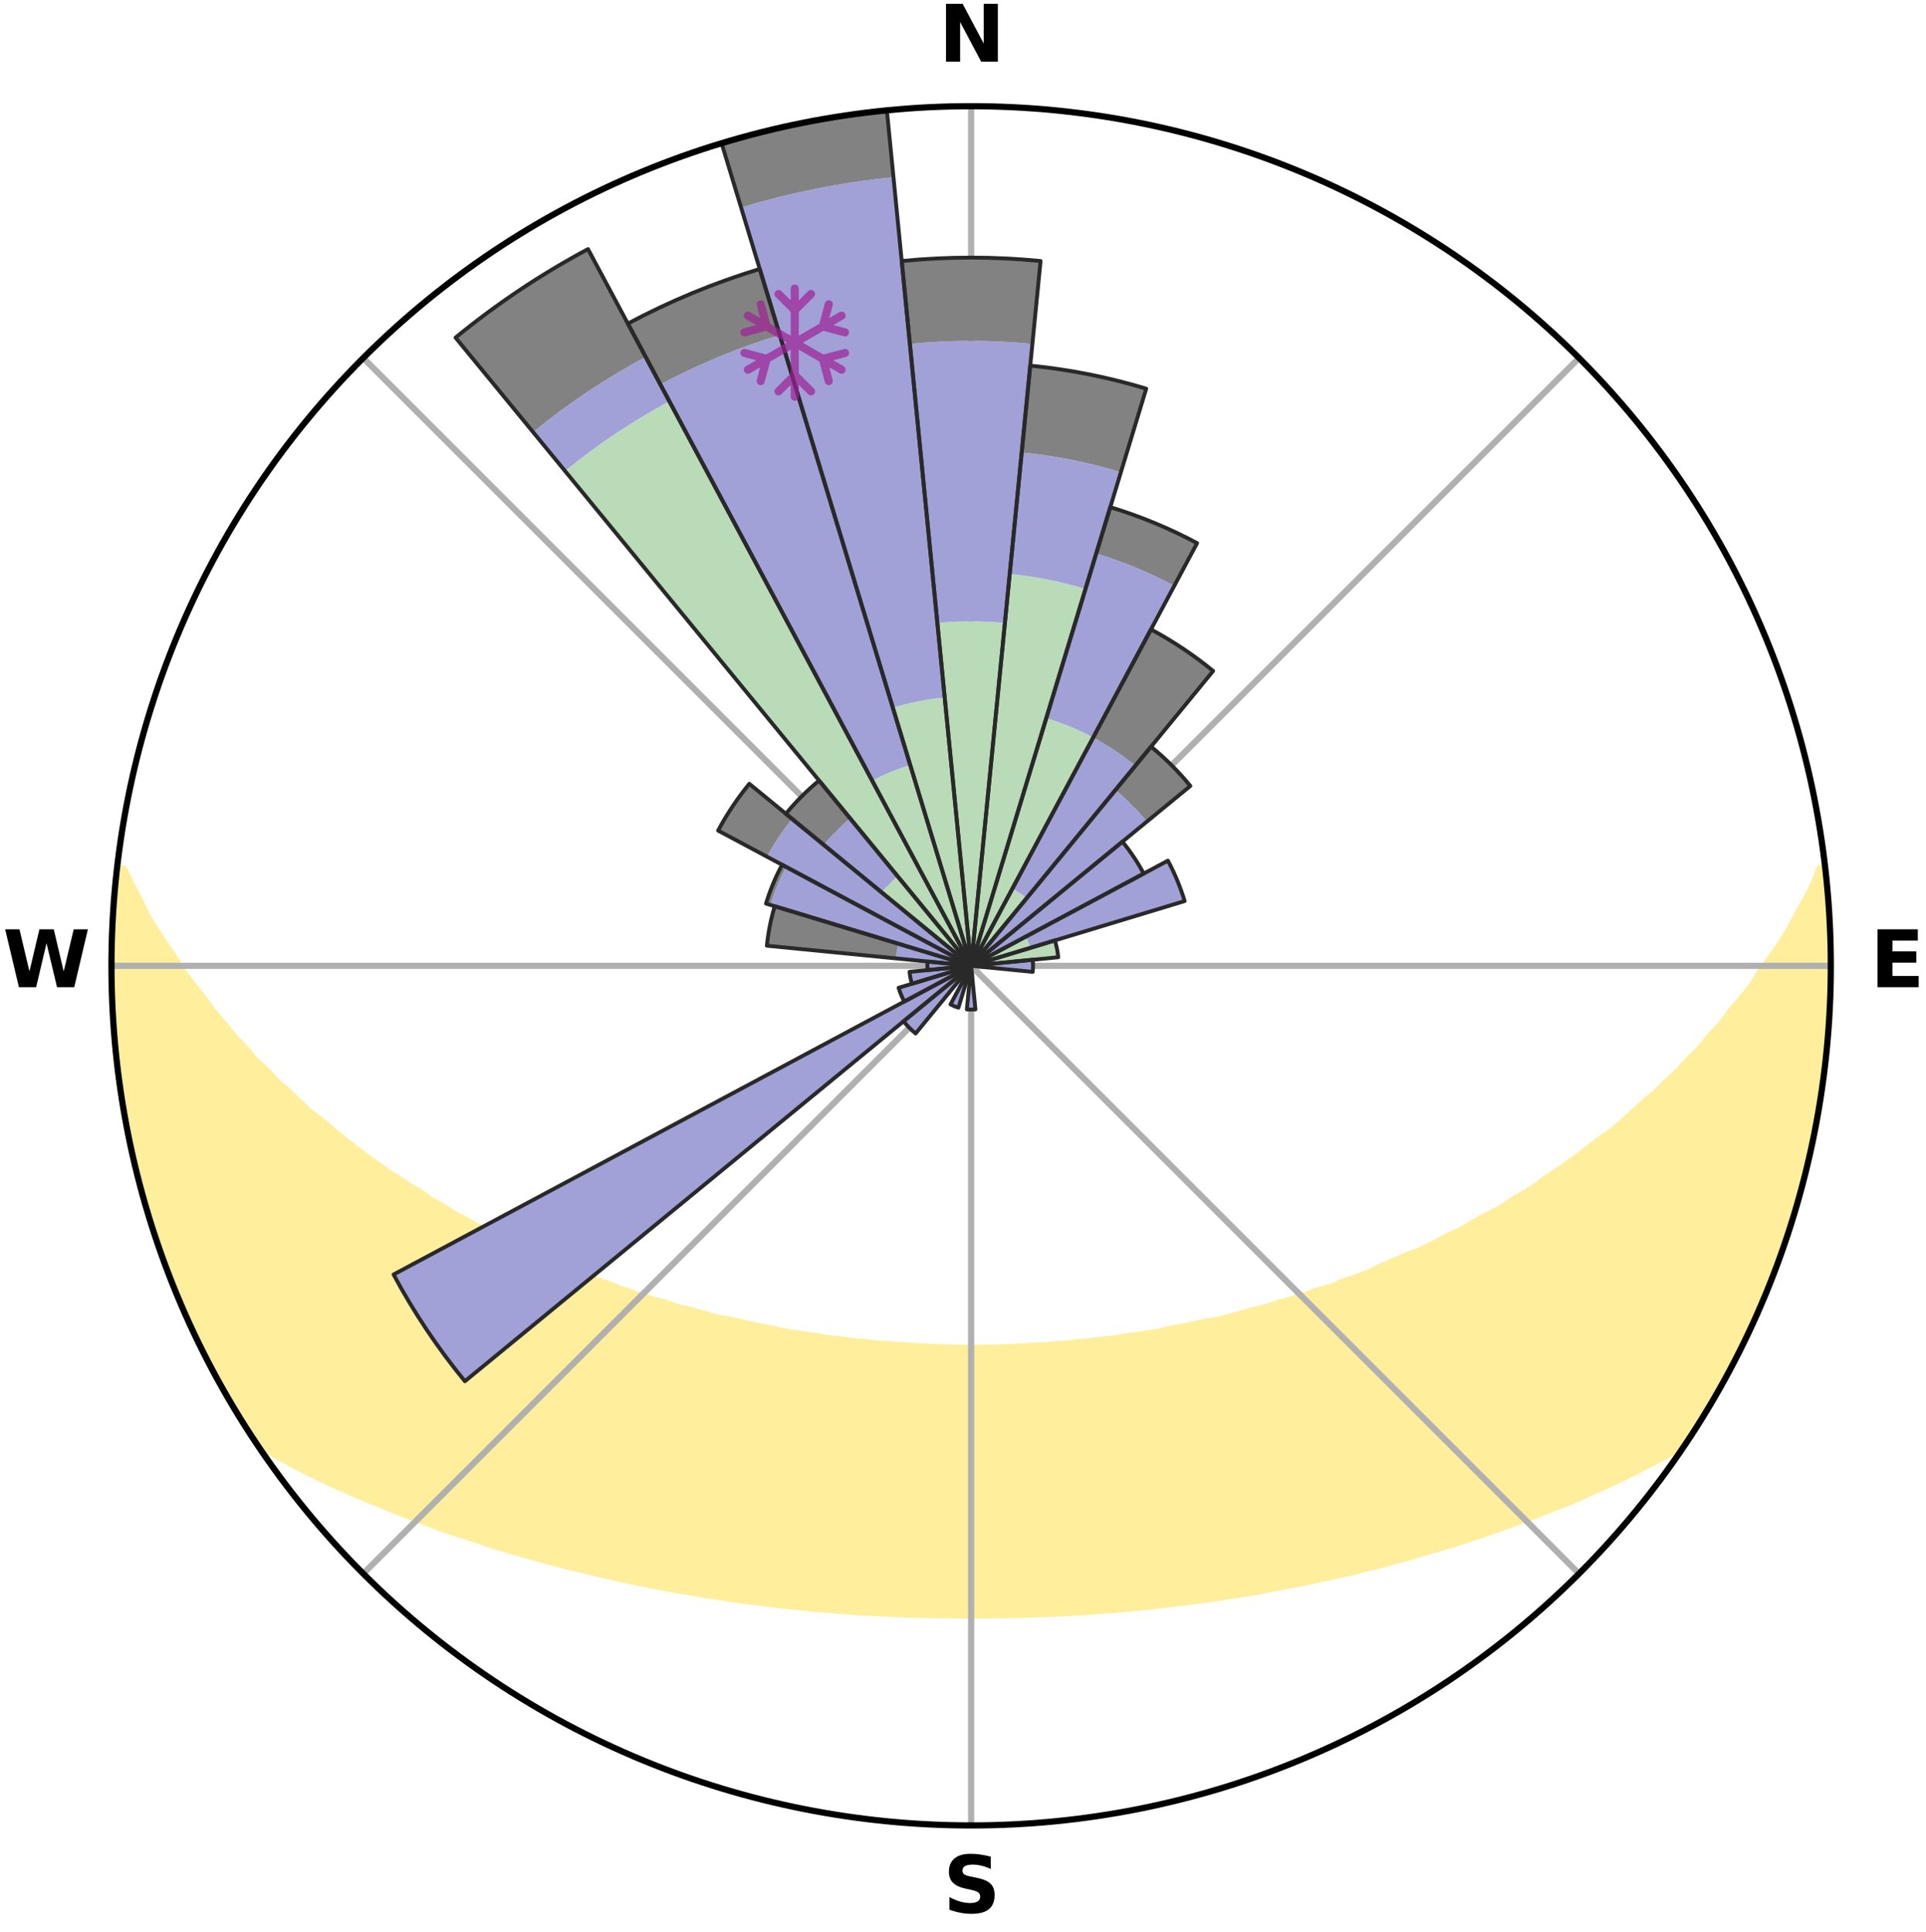 <?xml version="1.0" encoding="utf-8" standalone="no"?>
<!DOCTYPE svg PUBLIC "-//W3C//DTD SVG 1.1//EN"
  "http://www.w3.org/Graphics/SVG/1.1/DTD/svg11.dtd">
<svg xmlns:xlink="http://www.w3.org/1999/xlink" width="248.41pt" height="249.158pt" viewBox="0 0 248.41 249.158" xmlns="http://www.w3.org/2000/svg" version="1.1">
 <title>Ski Rose for Georgian Peaks Club</title>
 <defs>
  <style type="text/css">*{stroke-linejoin: round; stroke-linecap: butt}</style>
 </defs>
 <g id="figure_1">
  <g id="patch_1">
   <path d="M 0 249.158 
L 248.41 249.158 
L 248.41 0 
L 0 0 
z
" style="fill: #ffffff"/>
  </g>
  <g id="axes_1">
   <g id="patch_2">
    <path d="M 236.135 124.579 
C 236.135 110.018 233.267 95.599 227.695 82.147 
C 222.122 68.695 213.955 56.471 203.659 46.175 
C 193.363 35.879 181.139 27.711 167.687 22.139 
C 154.235 16.567 139.815 13.699 125.255 13.699 
C 110.694 13.699 96.275 16.567 82.823 22.139 
C 69.371 27.711 57.147 35.879 46.851 46.175 
C 36.555 56.471 28.387 68.695 22.815 82.147 
C 17.243 95.599 14.375 110.018 14.375 124.579 
C 14.375 139.14 17.243 153.559 22.815 167.011 
C 28.387 180.463 36.555 192.687 46.851 202.983 
C 57.147 213.279 69.371 221.447 82.823 227.019 
C 96.275 232.591 110.694 235.459 125.255 235.459 
C 139.815 235.459 154.235 232.591 167.687 227.019 
C 181.139 221.447 193.363 213.279 203.659 202.983 
C 213.955 192.687 222.122 180.463 227.695 167.011 
C 233.267 153.559 236.135 139.14 236.135 124.579 
M 125.255 124.579 
C 125.255 124.579 125.255 124.579 125.255 124.579 
C 125.255 124.579 125.255 124.579 125.255 124.579 
C 125.255 124.579 125.255 124.579 125.255 124.579 
C 125.255 124.579 125.255 124.579 125.255 124.579 
C 125.255 124.579 125.255 124.579 125.255 124.579 
C 125.255 124.579 125.255 124.579 125.255 124.579 
C 125.255 124.579 125.255 124.579 125.255 124.579 
C 125.255 124.579 125.255 124.579 125.255 124.579 
C 125.255 124.579 125.255 124.579 125.255 124.579 
C 125.255 124.579 125.255 124.579 125.255 124.579 
C 125.255 124.579 125.255 124.579 125.255 124.579 
C 125.255 124.579 125.255 124.579 125.255 124.579 
C 125.255 124.579 125.255 124.579 125.255 124.579 
C 125.255 124.579 125.255 124.579 125.255 124.579 
C 125.255 124.579 125.255 124.579 125.255 124.579 
C 125.255 124.579 125.255 124.579 125.255 124.579 
z
" style="fill: #ffffff"/>
   </g>
   <g id="PolyCollection_1">
    <defs>
     <path id="me7b4d717cc" d="M 235.295 -137.117 
L 234.741 -137.053 
L 233.979 -135.048 
L 232.936 -133.054 
L 231.821 -131.097 
L 230.861 -129.19 
L 229.643 -127.313 
L 228.383 -125.479 
L 227.084 -123.69 
L 225.969 -121.942 
L 224.604 -120.241 
L 223.21 -118.588 
L 222.006 -116.965 
L 220.559 -115.402 
L 219.305 -113.863 
L 217.813 -112.394 
L 216.515 -110.94 
L 214.984 -109.563 
L 213.649 -108.196 
L 212.086 -106.913 
L 210.72 -105.632 
L 209.339 -104.392 
L 207.945 -103.194 
L 206.336 -102.093 
L 204.923 -100.98 
L 203.501 -99.908 
L 202.071 -98.877 
L 200.635 -97.886 
L 199.194 -96.934 
L 197.94 -95.948 
L 196.491 -95.072 
L 195.041 -94.235 
L 193.773 -93.354 
L 192.322 -92.59 
L 190.873 -91.863 
L 189.6 -91.083 
L 188.326 -90.334 
L 186.886 -89.71 
L 185.615 -89.024 
L 184.345 -88.368 
L 183.078 -87.742 
L 181.661 -87.245 
L 180.404 -86.676 
L 179.151 -86.135 
L 177.904 -85.621 
L 176.8 -85.027 
L 175.562 -84.563 
L 174.331 -84.124 
L 173.109 -83.708 
L 172.017 -83.207 
L 170.808 -82.837 
L 169.609 -82.488 
L 168.532 -82.051 
L 167.35 -81.743 
L 166.283 -81.345 
L 165.12 -81.074 
L 164.064 -80.713 
L 163.013 -80.369 
L 161.879 -80.15 
L 160.842 -79.84 
L 159.811 -79.545 
L 158.785 -79.266 
L 157.765 -79.001 
L 156.751 -78.751 
L 155.677 -78.615 
L 154.68 -78.391 
L 153.689 -78.179 
L 152.704 -77.979 
L 151.727 -77.79 
L 150.756 -77.612 
L 149.838 -77.356 
L 148.877 -77.201 
L 147.923 -77.055 
L 146.975 -76.918 
L 146.034 -76.789 
L 145.1 -76.669 
L 144.201 -76.481 
L 143.277 -76.378 
L 142.358 -76.281 
L 141.446 -76.19 
L 140.558 -76.043 
L 139.655 -75.966 
L 138.756 -75.894 
L 137.876 -75.775 
L 136.986 -75.716 
L 136.1 -75.66 
L 135.227 -75.567 
L 134.347 -75.522 
L 133.471 -75.48 
L 132.603 -75.411 
L 131.732 -75.379 
L 130.867 -75.325 
L 130 -75.302 
L 129.135 -75.281 
L 128.272 -75.249 
L 127.409 -75.236 
L 126.547 -75.22 
L 125.686 -75.215 
L 124.824 -75.215 
L 123.962 -75.222 
L 123.101 -75.24 
L 122.238 -75.255 
L 121.376 -75.288 
L 120.511 -75.311 
L 119.644 -75.336 
L 118.779 -75.391 
L 117.909 -75.425 
L 117.041 -75.496 
L 116.166 -75.539 
L 115.287 -75.586 
L 114.414 -75.681 
L 113.529 -75.738 
L 112.639 -75.799 
L 111.76 -75.92 
L 110.863 -75.993 
L 109.96 -76.071 
L 109.074 -76.219 
L 108.163 -76.312 
L 107.245 -76.41 
L 106.322 -76.515 
L 105.424 -76.704 
L 104.491 -76.826 
L 103.552 -76.956 
L 102.606 -77.094 
L 101.653 -77.241 
L 100.694 -77.397 
L 99.777 -77.654 
L 98.807 -77.833 
L 97.831 -78.023 
L 96.848 -78.224 
L 95.859 -78.437 
L 94.863 -78.662 
L 93.861 -78.901 
L 92.779 -79.05 
L 91.761 -79.315 
L 90.737 -79.595 
L 89.707 -79.89 
L 88.672 -80.201 
L 87.54 -80.421 
L 86.491 -80.765 
L 85.438 -81.126 
L 84.277 -81.397 
L 83.211 -81.795 
L 82.032 -82.104 
L 80.956 -82.541 
L 79.759 -82.89 
L 78.675 -83.369 
L 77.463 -83.761 
L 76.243 -84.177 
L 75.014 -84.616 
L 73.916 -85.185 
L 72.677 -85.673 
L 71.432 -86.187 
L 70.181 -86.728 
L 68.926 -87.296 
L 67.667 -87.892 
L 66.405 -88.516 
L 64.979 -89.074 
L 63.71 -89.759 
L 62.441 -90.474 
L 61 -91.13 
L 59.73 -91.91 
L 58.284 -92.636 
L 57.016 -93.481 
L 55.569 -94.279 
L 54.308 -95.192 
L 52.864 -96.064 
L 51.422 -96.974 
L 49.984 -97.924 
L 48.551 -98.914 
L 47.124 -99.944 
L 45.704 -101.015 
L 44.292 -102.126 
L 42.891 -103.278 
L 41.502 -104.472 
L 39.916 -105.66 
L 38.552 -106.939 
L 37.203 -108.26 
L 35.659 -109.586 
L 34.345 -110.992 
L 32.836 -112.412 
L 31.561 -113.904 
L 30.094 -115.416 
L 28.866 -116.993 
L 27.448 -118.597 
L 26.273 -120.257 
L 24.911 -121.951 
L 23.58 -123.692 
L 22.5 -125.476 
L 21.24 -127.303 
L 20.021 -129.174 
L 18.85 -131.087 
L 17.94 -133.025 
L 16.887 -135.014 
L 15.921 -137.036 
L 15.138 -137.125 
L 15.138 -137.125 
L 14.892 -135.206 
L 14.771 -133.274 
L 14.59 -131.348 
L 14.58 -129.411 
L 14.419 -127.481 
L 14.474 -125.546 
L 14.426 -123.612 
L 14.496 -121.679 
L 14.514 -119.744 
L 14.696 -117.817 
L 14.726 -115.88 
L 14.969 -113.96 
L 15.116 -112.03 
L 15.364 -110.112 
L 15.755 -108.214 
L 15.939 -106.286 
L 16.331 -104.391 
L 16.638 -102.481 
L 17.028 -100.586 
L 17.509 -98.712 
L 17.912 -96.818 
L 18.454 -94.96 
L 18.958 -93.092 
L 19.557 -91.253 
L 20.186 -89.423 
L 20.748 -87.571 
L 21.438 -85.764 
L 22.091 -83.942 
L 22.842 -82.158 
L 23.624 -80.389 
L 24.374 -78.605 
L 25.222 -76.866 
L 26.046 -75.115 
L 26.913 -73.386 
L 27.825 -71.679 
L 28.784 -69.999 
L 29.744 -68.319 
L 30.72 -66.648 
L 31.759 -65.016 
L 32.797 -63.382 
L 34.42 -62.15 
L 36.304 -61.131 
L 38.148 -60.124 
L 40.01 -59.168 
L 41.879 -58.259 
L 43.753 -57.394 
L 45.626 -56.57 
L 47.497 -55.785 
L 49.363 -55.037 
L 51.165 -54.27 
L 53.019 -53.594 
L 54.811 -52.895 
L 56.596 -52.228 
L 58.375 -51.593 
L 60.194 -51.041 
L 61.955 -50.465 
L 63.664 -49.863 
L 65.409 -49.342 
L 67.144 -48.848 
L 68.869 -48.379 
L 70.546 -47.881 
L 72.252 -47.46 
L 73.914 -47.011 
L 75.599 -46.635 
L 77.242 -46.229 
L 78.877 -45.846 
L 80.504 -45.481 
L 82.122 -45.139 
L 83.731 -44.813 
L 85.333 -44.508 
L 86.925 -44.218 
L 88.509 -43.948 
L 90.084 -43.691 
L 91.634 -43.411 
L 93.194 -43.188 
L 94.731 -42.941 
L 96.275 -42.744 
L 97.812 -42.562 
L 99.331 -42.36 
L 100.845 -42.172 
L 102.361 -42.026 
L 103.864 -41.865 
L 105.361 -41.717 
L 106.861 -41.608 
L 108.349 -41.484 
L 109.833 -41.373 
L 111.314 -41.274 
L 112.794 -41.202 
L 114.268 -41.124 
L 115.739 -41.057 
L 117.207 -41.002 
L 118.674 -40.957 
L 120.138 -40.923 
L 121.601 -40.9 
L 123.063 -40.892 
L 124.524 -40.888 
L 125.985 -40.885 
L 127.446 -40.888 
L 128.908 -40.902 
L 130.371 -40.926 
L 131.836 -40.96 
L 133.302 -41.006 
L 134.77 -41.062 
L 136.243 -41.116 
L 137.717 -41.192 
L 139.194 -41.281 
L 140.675 -41.381 
L 142.159 -41.492 
L 143.653 -41.591 
L 145.146 -41.726 
L 146.644 -41.875 
L 148.153 -42.009 
L 149.662 -42.183 
L 151.175 -42.372 
L 152.705 -42.539 
L 154.23 -42.756 
L 155.773 -42.954 
L 157.326 -43.162 
L 158.87 -43.425 
L 160.437 -43.666 
L 162.014 -43.919 
L 163.578 -44.234 
L 165.168 -44.525 
L 166.77 -44.83 
L 168.378 -45.156 
L 169.997 -45.498 
L 171.622 -45.864 
L 173.287 -46.198 
L 174.932 -46.601 
L 176.584 -47.03 
L 178.279 -47.428 
L 179.95 -47.899 
L 181.666 -48.344 
L 183.35 -48.868 
L 185.085 -49.362 
L 186.829 -49.883 
L 188.583 -50.431 
L 190.345 -51.008 
L 192.116 -51.613 
L 193.894 -52.248 
L 195.679 -52.915 
L 197.527 -53.558 
L 199.324 -54.29 
L 201.184 -55.003 
L 203.052 -55.75 
L 204.861 -56.589 
L 206.733 -57.414 
L 208.607 -58.278 
L 210.475 -59.187 
L 212.338 -60.141 
L 214.249 -61.1 
L 216.065 -62.167 
L 217.716 -63.38 
L 218.769 -65.004 
L 219.777 -66.656 
L 220.756 -68.325 
L 221.729 -69.997 
L 222.691 -71.675 
L 223.539 -73.416 
L 224.447 -75.124 
L 225.306 -76.857 
L 226.114 -78.615 
L 226.85 -80.404 
L 227.668 -82.158 
L 228.352 -83.968 
L 229.11 -85.749 
L 229.76 -87.572 
L 230.341 -89.418 
L 230.944 -91.255 
L 231.501 -93.108 
L 232.012 -94.973 
L 232.583 -96.822 
L 233.011 -98.709 
L 233.453 -100.592 
L 233.788 -102.498 
L 234.209 -104.386 
L 234.595 -106.282 
L 234.856 -108.199 
L 235.168 -110.109 
L 235.34 -112.036 
L 235.579 -113.956 
L 235.783 -115.88 
L 235.834 -117.816 
L 235.997 -119.744 
L 236.095 -121.677 
L 236.03 -123.612 
L 236.058 -125.546 
L 236.08 -127.481 
L 235.883 -129.409 
L 235.837 -131.343 
L 235.759 -133.276 
L 235.619 -135.206 
L 235.295 -137.117 
z
" style="stroke: #ffee9c"/>
    </defs>
    <g clip-path="url(#pd7af49085a)">
     <use xlink:href="#me7b4d717cc" x="0" y="249.158" style="fill: #ffee9c; stroke: #ffee9c"/>
    </g>
   </g>
   <g id="matplotlib.axis_1">
    <g id="xtick_1">
     <g id="line2d_1">
      <path d="M 125.255 124.579 
L 125.255 13.699 
" clip-path="url(#pd7af49085a)" style="fill: none; stroke: #b0b0b0; stroke-width: 0.8; stroke-linecap: square"/>
     </g>
     <g id="text_1">
      <!-- N -->
      <g transform="translate(121.07 7.958) scale(0.1 -0.1)">
       <defs>
        <path id="DejaVuSans-Bold-4e" d="M 588 4666 
L 1931 4666 
L 3628 1466 
L 3628 4666 
L 4769 4666 
L 4769 0 
L 3425 0 
L 1728 3200 
L 1728 0 
L 588 0 
L 588 4666 
z
" transform="scale(0.016)"/>
       </defs>
       <use xlink:href="#DejaVuSans-Bold-4e"/>
      </g>
     </g>
    </g>
    <g id="xtick_2">
     <g id="line2d_2">
      <path d="M 125.255 124.579 
L 203.659 46.175 
" clip-path="url(#pd7af49085a)" style="fill: none; stroke: #b0b0b0; stroke-width: 0.8; stroke-linecap: square"/>
     </g>
    </g>
    <g id="xtick_3">
     <g id="line2d_3">
      <path d="M 125.255 124.579 
L 236.135 124.579 
" clip-path="url(#pd7af49085a)" style="fill: none; stroke: #b0b0b0; stroke-width: 0.8; stroke-linecap: square"/>
     </g>
     <g id="text_2">
      <!-- E -->
      <g transform="translate(241.219 127.338) scale(0.1 -0.1)">
       <defs>
        <path id="DejaVuSans-Bold-45" d="M 588 4666 
L 3834 4666 
L 3834 3756 
L 1791 3756 
L 1791 2888 
L 3713 2888 
L 3713 1978 
L 1791 1978 
L 1791 909 
L 3903 909 
L 3903 0 
L 588 0 
L 588 4666 
z
" transform="scale(0.016)"/>
       </defs>
       <use xlink:href="#DejaVuSans-Bold-45"/>
      </g>
     </g>
    </g>
    <g id="xtick_4">
     <g id="line2d_4">
      <path d="M 125.255 124.579 
L 203.659 202.983 
" clip-path="url(#pd7af49085a)" style="fill: none; stroke: #b0b0b0; stroke-width: 0.8; stroke-linecap: square"/>
     </g>
    </g>
    <g id="xtick_5">
     <g id="line2d_5">
      <path d="M 125.255 124.579 
L 125.255 235.459 
" clip-path="url(#pd7af49085a)" style="fill: none; stroke: #b0b0b0; stroke-width: 0.8; stroke-linecap: square"/>
     </g>
     <g id="text_3">
      <!-- S -->
      <g transform="translate(121.654 246.718) scale(0.1 -0.1)">
       <defs>
        <path id="DejaVuSans-Bold-53" d="M 3834 4519 
L 3834 3531 
Q 3450 3703 3084 3790 
Q 2719 3878 2394 3878 
Q 1963 3878 1756 3759 
Q 1550 3641 1550 3391 
Q 1550 3203 1689 3098 
Q 1828 2994 2194 2919 
L 2706 2816 
Q 3484 2659 3812 2340 
Q 4141 2022 4141 1434 
Q 4141 663 3683 286 
Q 3225 -91 2284 -91 
Q 1841 -91 1394 -6 
Q 947 78 500 244 
L 500 1259 
Q 947 1022 1364 901 
Q 1781 781 2169 781 
Q 2563 781 2772 912 
Q 2981 1044 2981 1288 
Q 2981 1506 2839 1625 
Q 2697 1744 2272 1838 
L 1806 1941 
Q 1106 2091 782 2419 
Q 459 2747 459 3303 
Q 459 4000 909 4375 
Q 1359 4750 2203 4750 
Q 2588 4750 2994 4692 
Q 3400 4634 3834 4519 
z
" transform="scale(0.016)"/>
       </defs>
       <use xlink:href="#DejaVuSans-Bold-53"/>
      </g>
     </g>
    </g>
    <g id="xtick_6">
     <g id="line2d_6">
      <path d="M 125.255 124.579 
L 46.851 202.983 
" clip-path="url(#pd7af49085a)" style="fill: none; stroke: #b0b0b0; stroke-width: 0.8; stroke-linecap: square"/>
     </g>
    </g>
    <g id="xtick_7">
     <g id="line2d_7">
      <path d="M 125.255 124.579 
L 14.375 124.579 
" clip-path="url(#pd7af49085a)" style="fill: none; stroke: #b0b0b0; stroke-width: 0.8; stroke-linecap: square"/>
     </g>
     <g id="text_4">
      <!-- W -->
      <g transform="translate(0.36 127.338) scale(0.1 -0.1)">
       <defs>
        <path id="DejaVuSans-Bold-57" d="M 191 4666 
L 1344 4666 
L 2150 1275 
L 2950 4666 
L 4109 4666 
L 4909 1275 
L 5716 4666 
L 6859 4666 
L 5759 0 
L 4372 0 
L 3525 3547 
L 2688 0 
L 1300 0 
L 191 4666 
z
" transform="scale(0.016)"/>
       </defs>
       <use xlink:href="#DejaVuSans-Bold-57"/>
      </g>
     </g>
    </g>
    <g id="xtick_8">
     <g id="line2d_8">
      <path d="M 125.255 124.579 
L 46.851 46.175 
" clip-path="url(#pd7af49085a)" style="fill: none; stroke: #b0b0b0; stroke-width: 0.8; stroke-linecap: square"/>
     </g>
    </g>
   </g>
   <g id="matplotlib.axis_2"/>
   <g id="patch_3">
    <path d="M 125.255 124.579 
C 125.255 124.579 125.255 124.579 125.255 124.579 
C 125.255 124.579 125.255 124.579 125.255 124.579 
L 125.255 124.579 
C 125.255 124.579 125.255 124.579 125.255 124.579 
C 125.255 124.579 125.255 124.579 125.255 124.579 
z
" clip-path="url(#pd7af49085a)" style="fill: #d9d9d9"/>
   </g>
   <g id="patch_4">
    <path d="M 125.255 124.579 
C 125.255 124.579 125.255 124.579 125.255 124.579 
C 125.255 124.579 125.255 124.579 125.255 124.579 
L 125.255 124.579 
C 125.255 124.579 125.255 124.579 125.255 124.579 
C 125.255 124.579 125.255 124.579 125.255 124.579 
z
" clip-path="url(#pd7af49085a)" style="fill: #d9d9d9"/>
   </g>
   <g id="patch_5">
    <path d="M 125.255 124.579 
C 125.255 124.579 125.255 124.579 125.255 124.579 
C 125.255 124.579 125.255 124.579 125.255 124.579 
L 125.255 124.579 
C 125.255 124.579 125.255 124.579 125.255 124.579 
C 125.255 124.579 125.255 124.579 125.255 124.579 
z
" clip-path="url(#pd7af49085a)" style="fill: #d9d9d9"/>
   </g>
   <g id="patch_6">
    <path d="M 125.255 124.579 
C 125.255 124.579 125.255 124.579 125.255 124.579 
C 125.255 124.579 125.255 124.579 125.255 124.579 
L 125.255 124.579 
C 125.255 124.579 125.255 124.579 125.255 124.579 
C 125.255 124.579 125.255 124.579 125.255 124.579 
z
" clip-path="url(#pd7af49085a)" style="fill: #d9d9d9"/>
   </g>
   <g id="patch_7">
    <path d="M 125.255 124.579 
C 125.255 124.579 125.255 124.579 125.255 124.579 
C 125.255 124.579 125.255 124.579 125.255 124.579 
L 125.255 124.579 
C 125.255 124.579 125.255 124.579 125.255 124.579 
C 125.255 124.579 125.255 124.579 125.255 124.579 
z
" clip-path="url(#pd7af49085a)" style="fill: #d9d9d9"/>
   </g>
   <g id="patch_8">
    <path d="M 125.255 124.579 
C 125.255 124.579 125.255 124.579 125.255 124.579 
C 125.255 124.579 125.255 124.579 125.255 124.579 
L 125.255 124.579 
C 125.255 124.579 125.255 124.579 125.255 124.579 
C 125.255 124.579 125.255 124.579 125.255 124.579 
z
" clip-path="url(#pd7af49085a)" style="fill: #d9d9d9"/>
   </g>
   <g id="patch_9">
    <path d="M 125.255 124.579 
C 125.255 124.579 125.255 124.579 125.255 124.579 
C 125.255 124.579 125.255 124.579 125.255 124.579 
L 125.255 124.579 
C 125.255 124.579 125.255 124.579 125.255 124.579 
C 125.255 124.579 125.255 124.579 125.255 124.579 
z
" clip-path="url(#pd7af49085a)" style="fill: #d9d9d9"/>
   </g>
   <g id="patch_10">
    <path d="M 125.255 124.579 
C 125.255 124.579 125.255 124.579 125.255 124.579 
C 125.255 124.579 125.255 124.579 125.255 124.579 
L 125.255 124.579 
C 125.255 124.579 125.255 124.579 125.255 124.579 
C 125.255 124.579 125.255 124.579 125.255 124.579 
z
" clip-path="url(#pd7af49085a)" style="fill: #d9d9d9"/>
   </g>
   <g id="patch_11">
    <path d="M 125.255 124.579 
C 125.255 124.579 125.255 124.579 125.255 124.579 
C 125.255 124.579 125.255 124.579 125.255 124.579 
L 125.255 124.579 
C 125.255 124.579 125.255 124.579 125.255 124.579 
C 125.255 124.579 125.255 124.579 125.255 124.579 
z
" clip-path="url(#pd7af49085a)" style="fill: #d9d9d9"/>
   </g>
   <g id="patch_12">
    <path d="M 125.255 124.579 
C 125.255 124.579 125.255 124.579 125.255 124.579 
C 125.255 124.579 125.255 124.579 125.255 124.579 
L 125.255 124.579 
C 125.255 124.579 125.255 124.579 125.255 124.579 
C 125.255 124.579 125.255 124.579 125.255 124.579 
z
" clip-path="url(#pd7af49085a)" style="fill: #d9d9d9"/>
   </g>
   <g id="patch_13">
    <path d="M 125.255 124.579 
C 125.255 124.579 125.255 124.579 125.255 124.579 
C 125.255 124.579 125.255 124.579 125.255 124.579 
L 125.255 124.579 
C 125.255 124.579 125.255 124.579 125.255 124.579 
C 125.255 124.579 125.255 124.579 125.255 124.579 
z
" clip-path="url(#pd7af49085a)" style="fill: #d9d9d9"/>
   </g>
   <g id="patch_14">
    <path d="M 125.255 124.579 
C 125.255 124.579 125.255 124.579 125.255 124.579 
C 125.255 124.579 125.255 124.579 125.255 124.579 
L 125.255 124.579 
C 125.255 124.579 125.255 124.579 125.255 124.579 
C 125.255 124.579 125.255 124.579 125.255 124.579 
z
" clip-path="url(#pd7af49085a)" style="fill: #d9d9d9"/>
   </g>
   <g id="patch_15">
    <path d="M 125.255 124.579 
C 125.255 124.579 125.255 124.579 125.255 124.579 
C 125.255 124.579 125.255 124.579 125.255 124.579 
L 125.255 124.579 
C 125.255 124.579 125.255 124.579 125.255 124.579 
C 125.255 124.579 125.255 124.579 125.255 124.579 
z
" clip-path="url(#pd7af49085a)" style="fill: #d9d9d9"/>
   </g>
   <g id="patch_16">
    <path d="M 125.255 124.579 
C 125.255 124.579 125.255 124.579 125.255 124.579 
C 125.255 124.579 125.255 124.579 125.255 124.579 
L 125.255 124.579 
C 125.255 124.579 125.255 124.579 125.255 124.579 
C 125.255 124.579 125.255 124.579 125.255 124.579 
z
" clip-path="url(#pd7af49085a)" style="fill: #d9d9d9"/>
   </g>
   <g id="patch_17">
    <path d="M 125.255 124.579 
C 125.255 124.579 125.255 124.579 125.255 124.579 
C 125.255 124.579 125.255 124.579 125.255 124.579 
L 125.255 124.579 
C 125.255 124.579 125.255 124.579 125.255 124.579 
C 125.255 124.579 125.255 124.579 125.255 124.579 
z
" clip-path="url(#pd7af49085a)" style="fill: #d9d9d9"/>
   </g>
   <g id="patch_18">
    <path d="M 125.255 124.579 
C 125.255 124.579 125.255 124.579 125.255 124.579 
C 125.255 124.579 125.255 124.579 125.255 124.579 
L 125.255 124.579 
C 125.255 124.579 125.255 124.579 125.255 124.579 
C 125.255 124.579 125.255 124.579 125.255 124.579 
z
" clip-path="url(#pd7af49085a)" style="fill: #d9d9d9"/>
   </g>
   <g id="patch_19">
    <path d="M 125.255 124.579 
C 125.255 124.579 125.255 124.579 125.255 124.579 
C 125.255 124.579 125.255 124.579 125.255 124.579 
L 125.255 124.579 
C 125.255 124.579 125.255 124.579 125.255 124.579 
C 125.255 124.579 125.255 124.579 125.255 124.579 
z
" clip-path="url(#pd7af49085a)" style="fill: #d9d9d9"/>
   </g>
   <g id="patch_20">
    <path d="M 125.255 124.579 
C 125.255 124.579 125.255 124.579 125.255 124.579 
C 125.255 124.579 125.255 124.579 125.255 124.579 
L 125.255 124.579 
C 125.255 124.579 125.255 124.579 125.255 124.579 
C 125.255 124.579 125.255 124.579 125.255 124.579 
z
" clip-path="url(#pd7af49085a)" style="fill: #d9d9d9"/>
   </g>
   <g id="patch_21">
    <path d="M 125.255 124.579 
C 125.255 124.579 125.255 124.579 125.255 124.579 
C 125.255 124.579 125.255 124.579 125.255 124.579 
L 125.255 124.579 
C 125.255 124.579 125.255 124.579 125.255 124.579 
C 125.255 124.579 125.255 124.579 125.255 124.579 
z
" clip-path="url(#pd7af49085a)" style="fill: #d9d9d9"/>
   </g>
   <g id="patch_22">
    <path d="M 125.255 124.579 
C 125.255 124.579 125.255 124.579 125.255 124.579 
C 125.255 124.579 125.255 124.579 125.255 124.579 
L 125.255 124.579 
C 125.255 124.579 125.255 124.579 125.255 124.579 
C 125.255 124.579 125.255 124.579 125.255 124.579 
z
" clip-path="url(#pd7af49085a)" style="fill: #d9d9d9"/>
   </g>
   <g id="patch_23">
    <path d="M 125.255 124.579 
C 125.255 124.579 125.255 124.579 125.255 124.579 
C 125.255 124.579 125.255 124.579 125.255 124.579 
L 125.255 124.579 
C 125.255 124.579 125.255 124.579 125.255 124.579 
C 125.255 124.579 125.255 124.579 125.255 124.579 
z
" clip-path="url(#pd7af49085a)" style="fill: #d9d9d9"/>
   </g>
   <g id="patch_24">
    <path d="M 125.255 124.579 
C 125.255 124.579 125.255 124.579 125.255 124.579 
C 125.255 124.579 125.255 124.579 125.255 124.579 
L 125.255 124.579 
C 125.255 124.579 125.255 124.579 125.255 124.579 
C 125.255 124.579 125.255 124.579 125.255 124.579 
z
" clip-path="url(#pd7af49085a)" style="fill: #d9d9d9"/>
   </g>
   <g id="patch_25">
    <path d="M 125.255 124.579 
C 125.255 124.579 125.255 124.579 125.255 124.579 
C 125.255 124.579 125.255 124.579 125.255 124.579 
L 125.255 124.579 
C 125.255 124.579 125.255 124.579 125.255 124.579 
C 125.255 124.579 125.255 124.579 125.255 124.579 
z
" clip-path="url(#pd7af49085a)" style="fill: #d9d9d9"/>
   </g>
   <g id="patch_26">
    <path d="M 125.255 124.579 
C 125.255 124.579 125.255 124.579 125.255 124.579 
C 125.255 124.579 125.255 124.579 125.255 124.579 
L 125.255 124.579 
C 125.255 124.579 125.255 124.579 125.255 124.579 
C 125.255 124.579 125.255 124.579 125.255 124.579 
z
" clip-path="url(#pd7af49085a)" style="fill: #d9d9d9"/>
   </g>
   <g id="patch_27">
    <path d="M 125.255 124.579 
C 125.255 124.579 125.255 124.579 125.255 124.579 
C 125.255 124.579 125.255 124.579 125.255 124.579 
L 125.255 124.579 
C 125.255 124.579 125.255 124.579 125.255 124.579 
C 125.255 124.579 125.255 124.579 125.255 124.579 
z
" clip-path="url(#pd7af49085a)" style="fill: #d9d9d9"/>
   </g>
   <g id="patch_28">
    <path d="M 125.255 124.579 
C 125.255 124.579 125.255 124.579 125.255 124.579 
C 125.255 124.579 125.255 124.579 125.255 124.579 
L 125.255 124.579 
C 125.255 124.579 125.255 124.579 125.255 124.579 
C 125.255 124.579 125.255 124.579 125.255 124.579 
z
" clip-path="url(#pd7af49085a)" style="fill: #d9d9d9"/>
   </g>
   <g id="patch_29">
    <path d="M 125.255 124.579 
C 125.255 124.579 125.255 124.579 125.255 124.579 
C 125.255 124.579 125.255 124.579 125.255 124.579 
L 125.255 124.579 
C 125.255 124.579 125.255 124.579 125.255 124.579 
C 125.255 124.579 125.255 124.579 125.255 124.579 
z
" clip-path="url(#pd7af49085a)" style="fill: #d9d9d9"/>
   </g>
   <g id="patch_30">
    <path d="M 125.255 124.579 
C 125.255 124.579 125.255 124.579 125.255 124.579 
C 125.255 124.579 125.255 124.579 125.255 124.579 
L 125.255 124.579 
C 125.255 124.579 125.255 124.579 125.255 124.579 
C 125.255 124.579 125.255 124.579 125.255 124.579 
z
" clip-path="url(#pd7af49085a)" style="fill: #d9d9d9"/>
   </g>
   <g id="patch_31">
    <path d="M 125.255 124.579 
C 125.255 124.579 125.255 124.579 125.255 124.579 
C 125.255 124.579 125.255 124.579 125.255 124.579 
L 125.255 124.579 
C 125.255 124.579 125.255 124.579 125.255 124.579 
C 125.255 124.579 125.255 124.579 125.255 124.579 
z
" clip-path="url(#pd7af49085a)" style="fill: #d9d9d9"/>
   </g>
   <g id="patch_32">
    <path d="M 125.255 124.579 
C 125.255 124.579 125.255 124.579 125.255 124.579 
C 125.255 124.579 125.255 124.579 125.255 124.579 
L 125.255 124.579 
C 125.255 124.579 125.255 124.579 125.255 124.579 
C 125.255 124.579 125.255 124.579 125.255 124.579 
z
" clip-path="url(#pd7af49085a)" style="fill: #d9d9d9"/>
   </g>
   <g id="patch_33">
    <path d="M 125.255 124.579 
C 125.255 124.579 125.255 124.579 125.255 124.579 
C 125.255 124.579 125.255 124.579 125.255 124.579 
L 125.255 124.579 
C 125.255 124.579 125.255 124.579 125.255 124.579 
C 125.255 124.579 125.255 124.579 125.255 124.579 
z
" clip-path="url(#pd7af49085a)" style="fill: #d9d9d9"/>
   </g>
   <g id="patch_34">
    <path d="M 125.255 124.579 
C 125.255 124.579 125.255 124.579 125.255 124.579 
C 125.255 124.579 125.255 124.579 125.255 124.579 
L 125.255 124.579 
C 125.255 124.579 125.255 124.579 125.255 124.579 
C 125.255 124.579 125.255 124.579 125.255 124.579 
z
" clip-path="url(#pd7af49085a)" style="fill: #d9d9d9"/>
   </g>
   <g id="patch_35">
    <path d="M 125.255 124.579 
C 125.255 124.579 125.255 124.579 125.255 124.579 
C 125.255 124.579 125.255 124.579 125.255 124.579 
L 129.611 80.355 
C 128.163 80.212 126.709 80.141 125.255 80.141 
C 123.8 80.141 122.347 80.212 120.899 80.355 
z
" clip-path="url(#pd7af49085a)" style="fill: #badbb8"/>
   </g>
   <g id="patch_36">
    <path d="M 125.255 124.579 
C 125.255 124.579 125.255 124.579 125.255 124.579 
C 125.255 124.579 125.255 124.579 125.255 124.579 
L 139.999 75.973 
C 138.408 75.491 136.795 75.087 135.164 74.762 
C 133.533 74.438 131.888 74.194 130.233 74.031 
z
" clip-path="url(#pd7af49085a)" style="fill: #badbb8"/>
   </g>
   <g id="patch_37">
    <path d="M 125.255 124.579 
C 125.255 124.579 125.255 124.579 125.255 124.579 
C 125.255 124.579 125.255 124.579 125.255 124.579 
L 140.994 95.133 
C 140.03 94.618 139.042 94.151 138.032 93.732 
C 137.022 93.314 135.993 92.946 134.947 92.629 
z
" clip-path="url(#pd7af49085a)" style="fill: #badbb8"/>
   </g>
   <g id="patch_38">
    <path d="M 125.255 124.579 
C 125.255 124.579 125.255 124.579 125.255 124.579 
C 125.255 124.579 125.255 124.579 125.255 124.579 
L 132.415 115.854 
C 132.13 115.619 131.833 115.399 131.526 115.194 
C 131.219 114.989 130.901 114.799 130.576 114.625 
z
" clip-path="url(#pd7af49085a)" style="fill: #badbb8"/>
   </g>
   <g id="patch_39">
    <path d="M 125.255 124.579 
C 125.255 124.579 125.255 124.579 125.255 124.579 
C 125.255 124.579 125.255 124.579 125.255 124.579 
L 125.255 124.579 
C 125.255 124.579 125.255 124.579 125.255 124.579 
C 125.255 124.579 125.255 124.579 125.255 124.579 
z
" clip-path="url(#pd7af49085a)" style="fill: #badbb8"/>
   </g>
   <g id="patch_40">
    <path d="M 125.255 124.579 
C 125.255 124.579 125.255 124.579 125.255 124.579 
C 125.255 124.579 125.255 124.579 125.255 124.579 
L 125.255 124.579 
C 125.255 124.579 125.255 124.579 125.255 124.579 
C 125.255 124.579 125.255 124.579 125.255 124.579 
z
" clip-path="url(#pd7af49085a)" style="fill: #badbb8"/>
   </g>
   <g id="patch_41">
    <path d="M 125.255 124.579 
C 125.255 124.579 125.255 124.579 125.255 124.579 
C 125.255 124.579 125.255 124.579 125.255 124.579 
L 132.892 122.262 
C 132.817 122.012 132.729 121.766 132.629 121.525 
C 132.529 121.283 132.417 121.047 132.294 120.817 
z
" clip-path="url(#pd7af49085a)" style="fill: #badbb8"/>
   </g>
   <g id="patch_42">
    <path d="M 125.255 124.579 
C 125.255 124.579 125.255 124.579 125.255 124.579 
C 125.255 124.579 125.255 124.579 125.255 124.579 
L 136.488 123.473 
C 136.452 123.105 136.397 122.739 136.325 122.377 
C 136.253 122.015 136.163 121.656 136.056 121.303 
z
" clip-path="url(#pd7af49085a)" style="fill: #badbb8"/>
   </g>
   <g id="patch_43">
    <path d="M 125.255 124.579 
C 125.255 124.579 125.255 124.579 125.255 124.579 
C 125.255 124.579 125.255 124.579 125.255 124.579 
L 125.255 124.579 
C 125.255 124.579 125.255 124.579 125.255 124.579 
C 125.255 124.579 125.255 124.579 125.255 124.579 
z
" clip-path="url(#pd7af49085a)" style="fill: #badbb8"/>
   </g>
   <g id="patch_44">
    <path d="M 125.255 124.579 
C 125.255 124.579 125.255 124.579 125.255 124.579 
C 125.255 124.579 125.255 124.579 125.255 124.579 
L 125.255 124.579 
C 125.255 124.579 125.255 124.579 125.255 124.579 
C 125.255 124.579 125.255 124.579 125.255 124.579 
z
" clip-path="url(#pd7af49085a)" style="fill: #badbb8"/>
   </g>
   <g id="patch_45">
    <path d="M 125.255 124.579 
C 125.255 124.579 125.255 124.579 125.255 124.579 
C 125.255 124.579 125.255 124.579 125.255 124.579 
L 125.255 124.579 
C 125.255 124.579 125.255 124.579 125.255 124.579 
C 125.255 124.579 125.255 124.579 125.255 124.579 
z
" clip-path="url(#pd7af49085a)" style="fill: #badbb8"/>
   </g>
   <g id="patch_46">
    <path d="M 125.255 124.579 
C 125.255 124.579 125.255 124.579 125.255 124.579 
C 125.255 124.579 125.255 124.579 125.255 124.579 
L 125.255 124.579 
C 125.255 124.579 125.255 124.579 125.255 124.579 
C 125.255 124.579 125.255 124.579 125.255 124.579 
z
" clip-path="url(#pd7af49085a)" style="fill: #badbb8"/>
   </g>
   <g id="patch_47">
    <path d="M 125.255 124.579 
C 125.255 124.579 125.255 124.579 125.255 124.579 
C 125.255 124.579 125.255 124.579 125.255 124.579 
L 125.255 124.579 
C 125.255 124.579 125.255 124.579 125.255 124.579 
C 125.255 124.579 125.255 124.579 125.255 124.579 
z
" clip-path="url(#pd7af49085a)" style="fill: #badbb8"/>
   </g>
   <g id="patch_48">
    <path d="M 125.255 124.579 
C 125.255 124.579 125.255 124.579 125.255 124.579 
C 125.255 124.579 125.255 124.579 125.255 124.579 
L 125.255 124.579 
C 125.255 124.579 125.255 124.579 125.255 124.579 
C 125.255 124.579 125.255 124.579 125.255 124.579 
z
" clip-path="url(#pd7af49085a)" style="fill: #badbb8"/>
   </g>
   <g id="patch_49">
    <path d="M 125.255 124.579 
C 125.255 124.579 125.255 124.579 125.255 124.579 
C 125.255 124.579 125.255 124.579 125.255 124.579 
L 125.255 124.579 
C 125.255 124.579 125.255 124.579 125.255 124.579 
C 125.255 124.579 125.255 124.579 125.255 124.579 
z
" clip-path="url(#pd7af49085a)" style="fill: #badbb8"/>
   </g>
   <g id="patch_50">
    <path d="M 125.255 124.579 
C 125.255 124.579 125.255 124.579 125.255 124.579 
C 125.255 124.579 125.255 124.579 125.255 124.579 
L 125.255 124.579 
C 125.255 124.579 125.255 124.579 125.255 124.579 
C 125.255 124.579 125.255 124.579 125.255 124.579 
z
" clip-path="url(#pd7af49085a)" style="fill: #badbb8"/>
   </g>
   <g id="patch_51">
    <path d="M 125.255 124.579 
C 125.255 124.579 125.255 124.579 125.255 124.579 
C 125.255 124.579 125.255 124.579 125.255 124.579 
L 125.255 124.579 
C 125.255 124.579 125.255 124.579 125.255 124.579 
C 125.255 124.579 125.255 124.579 125.255 124.579 
z
" clip-path="url(#pd7af49085a)" style="fill: #badbb8"/>
   </g>
   <g id="patch_52">
    <path d="M 125.255 124.579 
C 125.255 124.579 125.255 124.579 125.255 124.579 
C 125.255 124.579 125.255 124.579 125.255 124.579 
L 125.255 124.579 
C 125.255 124.579 125.255 124.579 125.255 124.579 
C 125.255 124.579 125.255 124.579 125.255 124.579 
z
" clip-path="url(#pd7af49085a)" style="fill: #badbb8"/>
   </g>
   <g id="patch_53">
    <path d="M 125.255 124.579 
C 125.255 124.579 125.255 124.579 125.255 124.579 
C 125.255 124.579 125.255 124.579 125.255 124.579 
L 125.255 124.579 
C 125.255 124.579 125.255 124.579 125.255 124.579 
C 125.255 124.579 125.255 124.579 125.255 124.579 
z
" clip-path="url(#pd7af49085a)" style="fill: #badbb8"/>
   </g>
   <g id="patch_54">
    <path d="M 125.255 124.579 
C 125.255 124.579 125.255 124.579 125.255 124.579 
C 125.255 124.579 125.255 124.579 125.255 124.579 
L 125.255 124.579 
C 125.255 124.579 125.255 124.579 125.255 124.579 
C 125.255 124.579 125.255 124.579 125.255 124.579 
z
" clip-path="url(#pd7af49085a)" style="fill: #badbb8"/>
   </g>
   <g id="patch_55">
    <path d="M 125.255 124.579 
C 125.255 124.579 125.255 124.579 125.255 124.579 
C 125.255 124.579 125.255 124.579 125.255 124.579 
L 125.255 124.579 
C 125.255 124.579 125.255 124.579 125.255 124.579 
C 125.255 124.579 125.255 124.579 125.255 124.579 
z
" clip-path="url(#pd7af49085a)" style="fill: #badbb8"/>
   </g>
   <g id="patch_56">
    <path d="M 125.255 124.579 
C 125.255 124.579 125.255 124.579 125.255 124.579 
C 125.255 124.579 125.255 124.579 125.255 124.579 
L 125.255 124.579 
C 125.255 124.579 125.255 124.579 125.255 124.579 
C 125.255 124.579 125.255 124.579 125.255 124.579 
z
" clip-path="url(#pd7af49085a)" style="fill: #badbb8"/>
   </g>
   <g id="patch_57">
    <path d="M 125.255 124.579 
C 125.255 124.579 125.255 124.579 125.255 124.579 
C 125.255 124.579 125.255 124.579 125.255 124.579 
L 125.255 124.579 
C 125.255 124.579 125.255 124.579 125.255 124.579 
C 125.255 124.579 125.255 124.579 125.255 124.579 
z
" clip-path="url(#pd7af49085a)" style="fill: #badbb8"/>
   </g>
   <g id="patch_58">
    <path d="M 125.255 124.579 
C 125.255 124.579 125.255 124.579 125.255 124.579 
C 125.255 124.579 125.255 124.579 125.255 124.579 
L 125.255 124.579 
C 125.255 124.579 125.255 124.579 125.255 124.579 
C 125.255 124.579 125.255 124.579 125.255 124.579 
z
" clip-path="url(#pd7af49085a)" style="fill: #badbb8"/>
   </g>
   <g id="patch_59">
    <path d="M 125.255 124.579 
C 125.255 124.579 125.255 124.579 125.255 124.579 
C 125.255 124.579 125.255 124.579 125.255 124.579 
L 125.255 124.579 
C 125.255 124.579 125.255 124.579 125.255 124.579 
C 125.255 124.579 125.255 124.579 125.255 124.579 
z
" clip-path="url(#pd7af49085a)" style="fill: #badbb8"/>
   </g>
   <g id="patch_60">
    <path d="M 125.255 124.579 
C 125.255 124.579 125.255 124.579 125.255 124.579 
C 125.255 124.579 125.255 124.579 125.255 124.579 
L 125.255 124.579 
C 125.255 124.579 125.255 124.579 125.255 124.579 
C 125.255 124.579 125.255 124.579 125.255 124.579 
z
" clip-path="url(#pd7af49085a)" style="fill: #badbb8"/>
   </g>
   <g id="patch_61">
    <path d="M 125.255 124.579 
C 125.255 124.579 125.255 124.579 125.255 124.579 
C 125.255 124.579 125.255 124.579 125.255 124.579 
L 125.255 124.579 
C 125.255 124.579 125.255 124.579 125.255 124.579 
C 125.255 124.579 125.255 124.579 125.255 124.579 
z
" clip-path="url(#pd7af49085a)" style="fill: #badbb8"/>
   </g>
   <g id="patch_62">
    <path d="M 125.255 124.579 
C 125.255 124.579 125.255 124.579 125.255 124.579 
C 125.255 124.579 125.255 124.579 125.255 124.579 
L 125.255 124.579 
C 125.255 124.579 125.255 124.579 125.255 124.579 
C 125.255 124.579 125.255 124.579 125.255 124.579 
z
" clip-path="url(#pd7af49085a)" style="fill: #badbb8"/>
   </g>
   <g id="patch_63">
    <path d="M 125.255 124.579 
C 125.255 124.579 125.255 124.579 125.255 124.579 
C 125.255 124.579 125.255 124.579 125.255 124.579 
L 115.782 113.037 
C 115.404 113.347 115.042 113.675 114.697 114.021 
C 114.351 114.366 114.023 114.729 113.713 115.107 
z
" clip-path="url(#pd7af49085a)" style="fill: #badbb8"/>
   </g>
   <g id="patch_64">
    <path d="M 125.255 124.579 
C 125.255 124.579 125.255 124.579 125.255 124.579 
C 125.255 124.579 125.255 124.579 125.255 124.579 
L 86.337 51.768 
C 83.953 53.042 81.634 54.432 79.387 55.933 
C 77.14 57.435 74.969 59.045 72.88 60.76 
z
" clip-path="url(#pd7af49085a)" style="fill: #badbb8"/>
   </g>
   <g id="patch_65">
    <path d="M 125.255 124.579 
C 125.255 124.579 125.255 124.579 125.255 124.579 
C 125.255 124.579 125.255 124.579 125.255 124.579 
L 117.398 98.679 
C 116.55 98.936 115.716 99.234 114.897 99.573 
C 114.079 99.912 113.277 100.291 112.496 100.709 
z
" clip-path="url(#pd7af49085a)" style="fill: #badbb8"/>
   </g>
   <g id="patch_66">
    <path d="M 125.255 124.579 
C 125.255 124.579 125.255 124.579 125.255 124.579 
C 125.255 124.579 125.255 124.579 125.255 124.579 
L 121.845 89.957 
C 120.712 90.068 119.585 90.236 118.468 90.458 
C 117.351 90.68 116.246 90.957 115.156 91.287 
z
" clip-path="url(#pd7af49085a)" style="fill: #badbb8"/>
   </g>
   <g id="patch_67">
    <path d="M 120.899 80.355 
C 122.347 80.212 123.8 80.141 125.255 80.141 
C 126.709 80.141 128.163 80.212 129.611 80.355 
L 133.156 44.36 
C 130.53 44.101 127.893 43.972 125.255 43.972 
C 122.616 43.972 119.98 44.101 117.354 44.36 
z
" clip-path="url(#pd7af49085a)" style="fill: #a1a1d8"/>
   </g>
   <g id="patch_68">
    <path d="M 130.233 74.031 
C 131.888 74.194 133.533 74.438 135.164 74.762 
C 136.795 75.087 138.408 75.491 139.999 75.973 
L 144.57 60.907 
C 142.486 60.274 140.372 59.745 138.236 59.32 
C 136.1 58.895 133.944 58.575 131.777 58.362 
z
" clip-path="url(#pd7af49085a)" style="fill: #a1a1d8"/>
   </g>
   <g id="patch_69">
    <path d="M 134.947 92.629 
C 135.993 92.946 137.022 93.314 138.032 93.732 
C 139.042 94.151 140.03 94.618 140.994 95.133 
L 151.457 75.559 
C 149.852 74.701 148.207 73.923 146.526 73.227 
C 144.845 72.53 143.131 71.917 141.39 71.389 
z
" clip-path="url(#pd7af49085a)" style="fill: #a1a1d8"/>
   </g>
   <g id="patch_70">
    <path d="M 130.576 114.625 
C 130.901 114.799 131.219 114.989 131.526 115.194 
C 131.833 115.399 132.13 115.619 132.415 115.854 
L 146.436 98.77 
C 145.591 98.076 144.713 97.425 143.804 96.818 
C 142.896 96.211 141.958 95.648 140.994 95.133 
z
" clip-path="url(#pd7af49085a)" style="fill: #a1a1d8"/>
   </g>
   <g id="patch_71">
    <path d="M 125.255 124.579 
C 125.255 124.579 125.255 124.579 125.255 124.579 
C 125.255 124.579 125.255 124.579 125.255 124.579 
L 147.924 105.975 
C 147.315 105.233 146.67 104.522 145.991 103.843 
C 145.312 103.164 144.601 102.519 143.859 101.91 
z
" clip-path="url(#pd7af49085a)" style="fill: #a1a1d8"/>
   </g>
   <g id="patch_72">
    <path d="M 125.255 124.579 
C 125.255 124.579 125.255 124.579 125.255 124.579 
C 125.255 124.579 125.255 124.579 125.255 124.579 
L 147.514 112.681 
C 147.124 111.953 146.699 111.244 146.24 110.557 
C 145.781 109.87 145.289 109.206 144.765 108.568 
z
" clip-path="url(#pd7af49085a)" style="fill: #a1a1d8"/>
   </g>
   <g id="patch_73">
    <path d="M 132.294 120.817 
C 132.417 121.047 132.529 121.283 132.629 121.525 
C 132.729 121.766 132.817 122.012 132.892 122.262 
L 152.793 116.226 
C 152.519 115.324 152.202 114.437 151.841 113.567 
C 151.481 112.696 151.078 111.844 150.634 111.014 
z
" clip-path="url(#pd7af49085a)" style="fill: #a1a1d8"/>
   </g>
   <g id="patch_74">
    <path d="M 136.056 121.303 
C 136.163 121.656 136.253 122.015 136.325 122.377 
C 136.397 122.739 136.452 123.105 136.488 123.473 
L 136.488 123.473 
C 136.452 123.105 136.397 122.739 136.325 122.377 
C 136.253 122.015 136.163 121.656 136.056 121.303 
z
" clip-path="url(#pd7af49085a)" style="fill: #a1a1d8"/>
   </g>
   <g id="patch_75">
    <path d="M 125.255 124.579 
C 125.255 124.579 125.255 124.579 125.255 124.579 
C 125.255 124.579 125.255 124.579 125.255 124.579 
L 133.198 125.361 
C 133.223 125.101 133.236 124.84 133.236 124.579 
C 133.236 124.318 133.223 124.057 133.198 123.797 
z
" clip-path="url(#pd7af49085a)" style="fill: #a1a1d8"/>
   </g>
   <g id="patch_76">
    <path d="M 125.255 124.579 
C 125.255 124.579 125.255 124.579 125.255 124.579 
C 125.255 124.579 125.255 124.579 125.255 124.579 
L 125.255 124.579 
C 125.255 124.579 125.255 124.579 125.255 124.579 
C 125.255 124.579 125.255 124.579 125.255 124.579 
z
" clip-path="url(#pd7af49085a)" style="fill: #a1a1d8"/>
   </g>
   <g id="patch_77">
    <path d="M 125.255 124.579 
C 125.255 124.579 125.255 124.579 125.255 124.579 
C 125.255 124.579 125.255 124.579 125.255 124.579 
L 125.255 124.579 
C 125.255 124.579 125.255 124.579 125.255 124.579 
C 125.255 124.579 125.255 124.579 125.255 124.579 
z
" clip-path="url(#pd7af49085a)" style="fill: #a1a1d8"/>
   </g>
   <g id="patch_78">
    <path d="M 125.255 124.579 
C 125.255 124.579 125.255 124.579 125.255 124.579 
C 125.255 124.579 125.255 124.579 125.255 124.579 
L 125.255 124.579 
C 125.255 124.579 125.255 124.579 125.255 124.579 
C 125.255 124.579 125.255 124.579 125.255 124.579 
z
" clip-path="url(#pd7af49085a)" style="fill: #a1a1d8"/>
   </g>
   <g id="patch_79">
    <path d="M 125.255 124.579 
C 125.255 124.579 125.255 124.579 125.255 124.579 
C 125.255 124.579 125.255 124.579 125.255 124.579 
L 125.255 124.579 
C 125.255 124.579 125.255 124.579 125.255 124.579 
C 125.255 124.579 125.255 124.579 125.255 124.579 
z
" clip-path="url(#pd7af49085a)" style="fill: #a1a1d8"/>
   </g>
   <g id="patch_80">
    <path d="M 125.255 124.579 
C 125.255 124.579 125.255 124.579 125.255 124.579 
C 125.255 124.579 125.255 124.579 125.255 124.579 
L 125.255 124.579 
C 125.255 124.579 125.255 124.579 125.255 124.579 
C 125.255 124.579 125.255 124.579 125.255 124.579 
z
" clip-path="url(#pd7af49085a)" style="fill: #a1a1d8"/>
   </g>
   <g id="patch_81">
    <path d="M 125.255 124.579 
C 125.255 124.579 125.255 124.579 125.255 124.579 
C 125.255 124.579 125.255 124.579 125.255 124.579 
L 125.255 124.579 
C 125.255 124.579 125.255 124.579 125.255 124.579 
C 125.255 124.579 125.255 124.579 125.255 124.579 
z
" clip-path="url(#pd7af49085a)" style="fill: #a1a1d8"/>
   </g>
   <g id="patch_82">
    <path d="M 125.255 124.579 
C 125.255 124.579 125.255 124.579 125.255 124.579 
C 125.255 124.579 125.255 124.579 125.255 124.579 
L 125.255 124.579 
C 125.255 124.579 125.255 124.579 125.255 124.579 
C 125.255 124.579 125.255 124.579 125.255 124.579 
z
" clip-path="url(#pd7af49085a)" style="fill: #a1a1d8"/>
   </g>
   <g id="patch_83">
    <path d="M 125.255 124.579 
C 125.255 124.579 125.255 124.579 125.255 124.579 
C 125.255 124.579 125.255 124.579 125.255 124.579 
L 124.702 130.196 
C 124.886 130.214 125.07 130.223 125.255 130.223 
C 125.44 130.223 125.624 130.214 125.808 130.196 
z
" clip-path="url(#pd7af49085a)" style="fill: #a1a1d8"/>
   </g>
   <g id="patch_84">
    <path d="M 125.255 124.579 
C 125.255 124.579 125.255 124.579 125.255 124.579 
C 125.255 124.579 125.255 124.579 125.255 124.579 
L 125.255 124.579 
C 125.255 124.579 125.255 124.579 125.255 124.579 
C 125.255 124.579 125.255 124.579 125.255 124.579 
z
" clip-path="url(#pd7af49085a)" style="fill: #a1a1d8"/>
   </g>
   <g id="patch_85">
    <path d="M 125.255 124.579 
C 125.255 124.579 125.255 124.579 125.255 124.579 
C 125.255 124.579 125.255 124.579 125.255 124.579 
L 122.594 129.556 
C 122.757 129.643 122.924 129.722 123.095 129.793 
C 123.266 129.864 123.44 129.926 123.617 129.98 
z
" clip-path="url(#pd7af49085a)" style="fill: #a1a1d8"/>
   </g>
   <g id="patch_86">
    <path d="M 125.255 124.579 
C 125.255 124.579 125.255 124.579 125.255 124.579 
C 125.255 124.579 125.255 124.579 125.255 124.579 
L 125.255 124.579 
C 125.255 124.579 125.255 124.579 125.255 124.579 
C 125.255 124.579 125.255 124.579 125.255 124.579 
z
" clip-path="url(#pd7af49085a)" style="fill: #a1a1d8"/>
   </g>
   <g id="patch_87">
    <path d="M 125.255 124.579 
C 125.255 124.579 125.255 124.579 125.255 124.579 
C 125.255 124.579 125.255 124.579 125.255 124.579 
L 116.53 131.74 
C 116.764 132.025 117.012 132.299 117.274 132.56 
C 117.535 132.822 117.809 133.07 118.094 133.304 
z
" clip-path="url(#pd7af49085a)" style="fill: #a1a1d8"/>
   </g>
   <g id="patch_88">
    <path d="M 125.255 124.579 
C 125.255 124.579 125.255 124.579 125.255 124.579 
C 125.255 124.579 125.255 124.579 125.255 124.579 
L 50.762 164.396 
C 52.065 166.834 53.488 169.207 55.024 171.506 
C 56.56 173.805 58.208 176.027 59.961 178.164 
z
" clip-path="url(#pd7af49085a)" style="fill: #a1a1d8"/>
   </g>
   <g id="patch_89">
    <path d="M 125.255 124.579 
C 125.255 124.579 125.255 124.579 125.255 124.579 
C 125.255 124.579 125.255 124.579 125.255 124.579 
L 115.901 127.417 
C 115.994 127.723 116.101 128.024 116.224 128.32 
C 116.346 128.615 116.483 128.905 116.634 129.187 
z
" clip-path="url(#pd7af49085a)" style="fill: #a1a1d8"/>
   </g>
   <g id="patch_90">
    <path d="M 125.255 124.579 
C 125.255 124.579 125.255 124.579 125.255 124.579 
C 125.255 124.579 125.255 124.579 125.255 124.579 
L 117.312 125.361 
C 117.338 125.621 117.376 125.88 117.427 126.136 
C 117.478 126.392 117.541 126.646 117.617 126.896 
z
" clip-path="url(#pd7af49085a)" style="fill: #a1a1d8"/>
   </g>
   <g id="patch_91">
    <path d="M 125.255 124.579 
C 125.255 124.579 125.255 124.579 125.255 124.579 
C 125.255 124.579 125.255 124.579 125.255 124.579 
L 119.638 124.026 
C 119.62 124.21 119.611 124.394 119.611 124.579 
C 119.611 124.764 119.62 124.948 119.638 125.132 
z
" clip-path="url(#pd7af49085a)" style="fill: #a1a1d8"/>
   </g>
   <g id="patch_92">
    <path d="M 125.255 124.579 
C 125.255 124.579 125.255 124.579 125.255 124.579 
C 125.255 124.579 125.255 124.579 125.255 124.579 
L 115.901 121.742 
C 115.808 122.048 115.73 122.358 115.668 122.672 
C 115.605 122.986 115.558 123.303 115.527 123.621 
z
" clip-path="url(#pd7af49085a)" style="fill: #a1a1d8"/>
   </g>
   <g id="patch_93">
    <path d="M 125.255 124.579 
C 125.255 124.579 125.255 124.579 125.255 124.579 
C 125.255 124.579 125.255 124.579 125.255 124.579 
L 101.385 111.82 
C 100.967 112.602 100.588 113.403 100.249 114.221 
C 99.91 115.04 99.611 115.874 99.354 116.722 
z
" clip-path="url(#pd7af49085a)" style="fill: #a1a1d8"/>
   </g>
   <g id="patch_94">
    <path d="M 125.255 124.579 
C 125.255 124.579 125.255 124.579 125.255 124.579 
C 125.255 124.579 125.255 124.579 125.255 124.579 
L 102.17 105.634 
C 101.55 106.39 100.967 107.175 100.424 107.988 
C 99.881 108.801 99.378 109.64 98.918 110.502 
z
" clip-path="url(#pd7af49085a)" style="fill: #a1a1d8"/>
   </g>
   <g id="patch_95">
    <path d="M 113.713 115.107 
C 114.023 114.729 114.351 114.366 114.697 114.021 
C 115.042 113.675 115.404 113.347 115.782 113.037 
L 109.649 105.563 
C 109.026 106.074 108.429 106.615 107.86 107.184 
C 107.291 107.754 106.75 108.351 106.239 108.973 
z
" clip-path="url(#pd7af49085a)" style="fill: #a1a1d8"/>
   </g>
   <g id="patch_96">
    <path d="M 72.88 60.76 
C 74.969 59.045 77.14 57.435 79.387 55.933 
C 81.634 54.432 83.953 53.042 86.337 51.768 
L 83.275 46.039 
C 80.704 47.413 78.202 48.913 75.778 50.532 
C 73.355 52.152 71.012 53.889 68.759 55.738 
z
" clip-path="url(#pd7af49085a)" style="fill: #a1a1d8"/>
   </g>
   <g id="patch_97">
    <path d="M 112.496 100.709 
C 113.277 100.291 114.079 99.912 114.897 99.573 
C 115.716 99.234 116.55 98.936 117.398 98.679 
L 100.572 43.21 
C 97.909 44.018 95.287 44.956 92.715 46.022 
C 90.144 47.087 87.626 48.277 85.172 49.589 
z
" clip-path="url(#pd7af49085a)" style="fill: #a1a1d8"/>
   </g>
   <g id="patch_98">
    <path d="M 115.156 91.287 
C 116.246 90.957 117.351 90.68 118.468 90.458 
C 119.585 90.236 120.712 90.068 121.845 89.957 
L 115.236 22.861 
C 111.907 23.188 108.596 23.68 105.315 24.332 
C 102.033 24.985 98.786 25.798 95.585 26.769 
z
" clip-path="url(#pd7af49085a)" style="fill: #a1a1d8"/>
   </g>
   <g id="patch_99">
    <path d="M 117.354 44.36 
C 119.98 44.101 122.616 43.972 125.255 43.972 
C 127.893 43.972 130.53 44.101 133.156 44.36 
L 134.209 33.669 
C 131.233 33.376 128.245 33.229 125.255 33.229 
C 122.265 33.229 119.277 33.376 116.301 33.669 
z
" clip-path="url(#pd7af49085a)" style="fill: #828282"/>
   </g>
   <g id="patch_100">
    <path d="M 131.777 58.362 
C 133.944 58.575 136.1 58.895 138.236 59.32 
C 140.372 59.745 142.486 60.274 144.57 60.907 
L 147.837 50.137 
C 145.4 49.397 142.929 48.778 140.431 48.282 
C 137.934 47.785 135.414 47.411 132.88 47.161 
z
" clip-path="url(#pd7af49085a)" style="fill: #828282"/>
   </g>
   <g id="patch_101">
    <path d="M 141.39 71.389 
C 143.131 71.917 144.845 72.53 146.526 73.227 
C 148.207 73.923 149.852 74.701 151.457 75.559 
L 154.398 70.056 
C 152.613 69.102 150.783 68.236 148.913 67.462 
C 147.044 66.688 145.138 66.006 143.201 65.418 
z
" clip-path="url(#pd7af49085a)" style="fill: #828282"/>
   </g>
   <g id="patch_102">
    <path d="M 140.994 95.133 
C 141.958 95.648 142.896 96.211 143.804 96.818 
C 144.713 97.425 145.591 98.076 146.436 98.77 
L 156.467 86.547 
C 155.222 85.525 153.928 84.565 152.589 83.671 
C 151.25 82.776 149.868 81.948 148.448 81.188 
z
" clip-path="url(#pd7af49085a)" style="fill: #828282"/>
   </g>
   <g id="patch_103">
    <path d="M 143.859 101.91 
C 144.601 102.519 145.312 103.164 145.991 103.843 
C 146.67 104.522 147.315 105.233 147.924 105.975 
L 153.528 101.376 
C 152.768 100.451 151.964 99.563 151.117 98.717 
C 150.271 97.87 149.383 97.066 148.458 96.306 
z
" clip-path="url(#pd7af49085a)" style="fill: #828282"/>
   </g>
   <g id="patch_104">
    <path d="M 144.765 108.568 
C 145.289 109.206 145.781 109.87 146.24 110.557 
C 146.699 111.244 147.124 111.953 147.514 112.681 
L 147.514 112.681 
C 147.124 111.953 146.699 111.244 146.24 110.557 
C 145.781 109.87 145.289 109.206 144.765 108.568 
z
" clip-path="url(#pd7af49085a)" style="fill: #828282"/>
   </g>
   <g id="patch_105">
    <path d="M 150.634 111.014 
C 151.078 111.844 151.481 112.696 151.841 113.567 
C 152.202 114.437 152.519 115.324 152.793 116.226 
L 152.793 116.226 
C 152.519 115.324 152.202 114.437 151.841 113.567 
C 151.481 112.696 151.078 111.844 150.634 111.014 
z
" clip-path="url(#pd7af49085a)" style="fill: #828282"/>
   </g>
   <g id="patch_106">
    <path d="M 136.056 121.303 
C 136.163 121.656 136.253 122.015 136.325 122.377 
C 136.397 122.739 136.452 123.105 136.488 123.473 
L 136.488 123.473 
C 136.452 123.105 136.397 122.739 136.325 122.377 
C 136.253 122.015 136.163 121.656 136.056 121.303 
z
" clip-path="url(#pd7af49085a)" style="fill: #828282"/>
   </g>
   <g id="patch_107">
    <path d="M 133.198 123.797 
C 133.223 124.057 133.236 124.318 133.236 124.579 
C 133.236 124.84 133.223 125.101 133.198 125.361 
L 133.198 125.361 
C 133.223 125.101 133.236 124.84 133.236 124.579 
C 133.236 124.318 133.223 124.057 133.198 123.797 
z
" clip-path="url(#pd7af49085a)" style="fill: #828282"/>
   </g>
   <g id="patch_108">
    <path d="M 125.255 124.579 
C 125.255 124.579 125.255 124.579 125.255 124.579 
C 125.255 124.579 125.255 124.579 125.255 124.579 
L 125.255 124.579 
C 125.255 124.579 125.255 124.579 125.255 124.579 
C 125.255 124.579 125.255 124.579 125.255 124.579 
z
" clip-path="url(#pd7af49085a)" style="fill: #828282"/>
   </g>
   <g id="patch_109">
    <path d="M 125.255 124.579 
C 125.255 124.579 125.255 124.579 125.255 124.579 
C 125.255 124.579 125.255 124.579 125.255 124.579 
L 125.255 124.579 
C 125.255 124.579 125.255 124.579 125.255 124.579 
C 125.255 124.579 125.255 124.579 125.255 124.579 
z
" clip-path="url(#pd7af49085a)" style="fill: #828282"/>
   </g>
   <g id="patch_110">
    <path d="M 125.255 124.579 
C 125.255 124.579 125.255 124.579 125.255 124.579 
C 125.255 124.579 125.255 124.579 125.255 124.579 
L 125.255 124.579 
C 125.255 124.579 125.255 124.579 125.255 124.579 
C 125.255 124.579 125.255 124.579 125.255 124.579 
z
" clip-path="url(#pd7af49085a)" style="fill: #828282"/>
   </g>
   <g id="patch_111">
    <path d="M 125.255 124.579 
C 125.255 124.579 125.255 124.579 125.255 124.579 
C 125.255 124.579 125.255 124.579 125.255 124.579 
L 125.255 124.579 
C 125.255 124.579 125.255 124.579 125.255 124.579 
C 125.255 124.579 125.255 124.579 125.255 124.579 
z
" clip-path="url(#pd7af49085a)" style="fill: #828282"/>
   </g>
   <g id="patch_112">
    <path d="M 125.255 124.579 
C 125.255 124.579 125.255 124.579 125.255 124.579 
C 125.255 124.579 125.255 124.579 125.255 124.579 
L 125.255 124.579 
C 125.255 124.579 125.255 124.579 125.255 124.579 
C 125.255 124.579 125.255 124.579 125.255 124.579 
z
" clip-path="url(#pd7af49085a)" style="fill: #828282"/>
   </g>
   <g id="patch_113">
    <path d="M 125.255 124.579 
C 125.255 124.579 125.255 124.579 125.255 124.579 
C 125.255 124.579 125.255 124.579 125.255 124.579 
L 125.255 124.579 
C 125.255 124.579 125.255 124.579 125.255 124.579 
C 125.255 124.579 125.255 124.579 125.255 124.579 
z
" clip-path="url(#pd7af49085a)" style="fill: #828282"/>
   </g>
   <g id="patch_114">
    <path d="M 125.255 124.579 
C 125.255 124.579 125.255 124.579 125.255 124.579 
C 125.255 124.579 125.255 124.579 125.255 124.579 
L 125.255 124.579 
C 125.255 124.579 125.255 124.579 125.255 124.579 
C 125.255 124.579 125.255 124.579 125.255 124.579 
z
" clip-path="url(#pd7af49085a)" style="fill: #828282"/>
   </g>
   <g id="patch_115">
    <path d="M 125.808 130.196 
C 125.624 130.214 125.44 130.223 125.255 130.223 
C 125.07 130.223 124.886 130.214 124.702 130.196 
L 124.702 130.196 
C 124.886 130.214 125.07 130.223 125.255 130.223 
C 125.44 130.223 125.624 130.214 125.808 130.196 
z
" clip-path="url(#pd7af49085a)" style="fill: #828282"/>
   </g>
   <g id="patch_116">
    <path d="M 125.255 124.579 
C 125.255 124.579 125.255 124.579 125.255 124.579 
C 125.255 124.579 125.255 124.579 125.255 124.579 
L 125.255 124.579 
C 125.255 124.579 125.255 124.579 125.255 124.579 
C 125.255 124.579 125.255 124.579 125.255 124.579 
z
" clip-path="url(#pd7af49085a)" style="fill: #828282"/>
   </g>
   <g id="patch_117">
    <path d="M 123.617 129.98 
C 123.44 129.926 123.266 129.864 123.095 129.793 
C 122.924 129.722 122.757 129.643 122.594 129.556 
L 122.594 129.556 
C 122.757 129.643 122.924 129.722 123.095 129.793 
C 123.266 129.864 123.44 129.926 123.617 129.98 
z
" clip-path="url(#pd7af49085a)" style="fill: #828282"/>
   </g>
   <g id="patch_118">
    <path d="M 125.255 124.579 
C 125.255 124.579 125.255 124.579 125.255 124.579 
C 125.255 124.579 125.255 124.579 125.255 124.579 
L 125.255 124.579 
C 125.255 124.579 125.255 124.579 125.255 124.579 
C 125.255 124.579 125.255 124.579 125.255 124.579 
z
" clip-path="url(#pd7af49085a)" style="fill: #828282"/>
   </g>
   <g id="patch_119">
    <path d="M 118.094 133.304 
C 117.809 133.07 117.535 132.822 117.274 132.56 
C 117.012 132.299 116.764 132.025 116.53 131.74 
L 116.53 131.74 
C 116.764 132.025 117.012 132.299 117.274 132.56 
C 117.535 132.822 117.809 133.07 118.094 133.304 
z
" clip-path="url(#pd7af49085a)" style="fill: #828282"/>
   </g>
   <g id="patch_120">
    <path d="M 59.961 178.164 
C 58.208 176.027 56.56 173.805 55.024 171.506 
C 53.488 169.207 52.065 166.834 50.762 164.396 
L 50.762 164.396 
C 52.065 166.834 53.488 169.207 55.024 171.506 
C 56.56 173.805 58.208 176.027 59.961 178.164 
z
" clip-path="url(#pd7af49085a)" style="fill: #828282"/>
   </g>
   <g id="patch_121">
    <path d="M 116.634 129.187 
C 116.483 128.905 116.346 128.615 116.224 128.32 
C 116.101 128.024 115.994 127.723 115.901 127.417 
L 115.901 127.417 
C 115.994 127.723 116.101 128.024 116.224 128.32 
C 116.346 128.615 116.483 128.905 116.634 129.187 
z
" clip-path="url(#pd7af49085a)" style="fill: #828282"/>
   </g>
   <g id="patch_122">
    <path d="M 117.617 126.896 
C 117.541 126.646 117.478 126.392 117.427 126.136 
C 117.376 125.88 117.338 125.621 117.312 125.361 
L 117.312 125.361 
C 117.338 125.621 117.376 125.88 117.427 126.136 
C 117.478 126.392 117.541 126.646 117.617 126.896 
z
" clip-path="url(#pd7af49085a)" style="fill: #828282"/>
   </g>
   <g id="patch_123">
    <path d="M 119.638 125.132 
C 119.62 124.948 119.611 124.764 119.611 124.579 
C 119.611 124.394 119.62 124.21 119.638 124.026 
L 119.638 124.026 
C 119.62 124.21 119.611 124.394 119.611 124.579 
C 119.611 124.764 119.62 124.948 119.638 125.132 
z
" clip-path="url(#pd7af49085a)" style="fill: #828282"/>
   </g>
   <g id="patch_124">
    <path d="M 115.527 123.621 
C 115.558 123.303 115.605 122.986 115.668 122.672 
C 115.73 122.358 115.808 122.048 115.901 121.742 
L 99.924 116.895 
C 99.672 117.724 99.461 118.565 99.292 119.415 
C 99.123 120.265 98.996 121.122 98.911 121.984 
z
" clip-path="url(#pd7af49085a)" style="fill: #828282"/>
   </g>
   <g id="patch_125">
    <path d="M 99.354 116.722 
C 99.611 115.874 99.91 115.04 100.249 114.221 
C 100.588 113.403 100.967 112.602 101.385 111.82 
L 100.871 111.546 
C 100.445 112.344 100.058 113.163 99.711 113.999 
C 99.365 114.835 99.06 115.687 98.797 116.553 
z
" clip-path="url(#pd7af49085a)" style="fill: #828282"/>
   </g>
   <g id="patch_126">
    <path d="M 98.918 110.502 
C 99.378 109.64 99.881 108.801 100.424 107.988 
C 100.967 107.175 101.55 106.39 102.17 105.634 
L 96.647 101.102 
C 95.879 102.038 95.157 103.011 94.484 104.019 
C 93.811 105.026 93.188 106.065 92.617 107.134 
z
" clip-path="url(#pd7af49085a)" style="fill: #828282"/>
   </g>
   <g id="patch_127">
    <path d="M 106.239 108.973 
C 106.75 108.351 107.291 107.754 107.86 107.184 
C 108.429 106.615 109.026 106.074 109.649 105.563 
L 105.645 100.684 
C 104.863 101.326 104.113 102.006 103.397 102.721 
C 102.682 103.437 102.002 104.187 101.36 104.969 
z
" clip-path="url(#pd7af49085a)" style="fill: #828282"/>
   </g>
   <g id="patch_128">
    <path d="M 68.759 55.738 
C 71.012 53.889 73.355 52.152 75.778 50.532 
C 78.202 48.913 80.704 47.413 83.275 46.039 
L 75.84 32.131 
C 72.814 33.748 69.869 35.513 67.017 37.419 
C 64.164 39.326 61.406 41.371 58.754 43.547 
z
" clip-path="url(#pd7af49085a)" style="fill: #828282"/>
   </g>
   <g id="patch_129">
    <path d="M 85.172 49.589 
C 87.626 48.277 90.144 47.087 92.715 46.022 
C 95.287 44.956 97.909 44.018 100.572 43.21 
L 97.989 34.695 
C 95.047 35.587 92.15 36.623 89.31 37.8 
C 86.469 38.977 83.688 40.292 80.977 41.741 
z
" clip-path="url(#pd7af49085a)" style="fill: #828282"/>
   </g>
   <g id="patch_130">
    <path d="M 95.585 26.769 
C 98.786 25.798 102.033 24.985 105.315 24.332 
C 108.596 23.68 111.907 23.188 115.236 22.861 
L 114.387 14.233 
C 110.775 14.589 107.183 15.122 103.623 15.83 
C 100.064 16.538 96.541 17.42 93.068 18.474 
z
" clip-path="url(#pd7af49085a)" style="fill: #828282"/>
   </g>
   <g id="patch_131">
    <path d="M 125.255 124.579 
C 125.255 124.579 125.255 124.579 125.255 124.579 
C 125.255 124.579 125.255 124.579 125.255 124.579 
L 134.209 33.669 
C 131.233 33.376 128.245 33.229 125.255 33.229 
C 122.265 33.229 119.277 33.376 116.301 33.669 
L 125.255 124.579 
z
" clip-path="url(#pd7af49085a)" style="fill: none; stroke: #292929; stroke-width: 0.5; stroke-linejoin: miter"/>
   </g>
   <g id="patch_132">
    <path d="M 125.255 124.579 
C 125.255 124.579 125.255 124.579 125.255 124.579 
C 125.255 124.579 125.255 124.579 125.255 124.579 
L 147.837 50.137 
C 145.4 49.397 142.929 48.778 140.431 48.282 
C 137.934 47.785 135.414 47.411 132.88 47.161 
L 125.255 124.579 
z
" clip-path="url(#pd7af49085a)" style="fill: none; stroke: #292929; stroke-width: 0.5; stroke-linejoin: miter"/>
   </g>
   <g id="patch_133">
    <path d="M 125.255 124.579 
C 125.255 124.579 125.255 124.579 125.255 124.579 
C 125.255 124.579 125.255 124.579 125.255 124.579 
L 154.398 70.056 
C 152.613 69.102 150.783 68.236 148.913 67.462 
C 147.044 66.688 145.138 66.006 143.201 65.418 
L 125.255 124.579 
z
" clip-path="url(#pd7af49085a)" style="fill: none; stroke: #292929; stroke-width: 0.5; stroke-linejoin: miter"/>
   </g>
   <g id="patch_134">
    <path d="M 125.255 124.579 
C 125.255 124.579 125.255 124.579 125.255 124.579 
C 125.255 124.579 125.255 124.579 125.255 124.579 
L 156.467 86.547 
C 155.222 85.525 153.928 84.565 152.589 83.671 
C 151.25 82.776 149.868 81.948 148.448 81.188 
L 125.255 124.579 
z
" clip-path="url(#pd7af49085a)" style="fill: none; stroke: #292929; stroke-width: 0.5; stroke-linejoin: miter"/>
   </g>
   <g id="patch_135">
    <path d="M 125.255 124.579 
C 125.255 124.579 125.255 124.579 125.255 124.579 
C 125.255 124.579 125.255 124.579 125.255 124.579 
L 153.528 101.376 
C 152.768 100.451 151.964 99.563 151.117 98.717 
C 150.271 97.87 149.383 97.066 148.458 96.306 
L 125.255 124.579 
z
" clip-path="url(#pd7af49085a)" style="fill: none; stroke: #292929; stroke-width: 0.5; stroke-linejoin: miter"/>
   </g>
   <g id="patch_136">
    <path d="M 125.255 124.579 
C 125.255 124.579 125.255 124.579 125.255 124.579 
C 125.255 124.579 125.255 124.579 125.255 124.579 
L 147.514 112.681 
C 147.124 111.953 146.699 111.244 146.24 110.557 
C 145.781 109.87 145.289 109.206 144.765 108.568 
L 125.255 124.579 
z
" clip-path="url(#pd7af49085a)" style="fill: none; stroke: #292929; stroke-width: 0.5; stroke-linejoin: miter"/>
   </g>
   <g id="patch_137">
    <path d="M 125.255 124.579 
C 125.255 124.579 125.255 124.579 125.255 124.579 
C 125.255 124.579 125.255 124.579 125.255 124.579 
L 152.793 116.226 
C 152.519 115.324 152.202 114.437 151.841 113.567 
C 151.481 112.696 151.078 111.844 150.634 111.014 
L 125.255 124.579 
z
" clip-path="url(#pd7af49085a)" style="fill: none; stroke: #292929; stroke-width: 0.5; stroke-linejoin: miter"/>
   </g>
   <g id="patch_138">
    <path d="M 125.255 124.579 
C 125.255 124.579 125.255 124.579 125.255 124.579 
C 125.255 124.579 125.255 124.579 125.255 124.579 
L 136.488 123.473 
C 136.452 123.105 136.397 122.739 136.325 122.377 
C 136.253 122.015 136.163 121.656 136.056 121.303 
L 125.255 124.579 
z
" clip-path="url(#pd7af49085a)" style="fill: none; stroke: #292929; stroke-width: 0.5; stroke-linejoin: miter"/>
   </g>
   <g id="patch_139">
    <path d="M 125.255 124.579 
C 125.255 124.579 125.255 124.579 125.255 124.579 
C 125.255 124.579 125.255 124.579 125.255 124.579 
L 133.198 125.361 
C 133.223 125.101 133.236 124.84 133.236 124.579 
C 133.236 124.318 133.223 124.057 133.198 123.797 
L 125.255 124.579 
z
" clip-path="url(#pd7af49085a)" style="fill: none; stroke: #292929; stroke-width: 0.5; stroke-linejoin: miter"/>
   </g>
   <g id="patch_140">
    <path d="M 125.255 124.579 
C 125.255 124.579 125.255 124.579 125.255 124.579 
C 125.255 124.579 125.255 124.579 125.255 124.579 
L 125.255 124.579 
C 125.255 124.579 125.255 124.579 125.255 124.579 
C 125.255 124.579 125.255 124.579 125.255 124.579 
L 125.255 124.579 
z
" clip-path="url(#pd7af49085a)" style="fill: none; stroke: #292929; stroke-width: 0.5; stroke-linejoin: miter"/>
   </g>
   <g id="patch_141">
    <path d="M 125.255 124.579 
C 125.255 124.579 125.255 124.579 125.255 124.579 
C 125.255 124.579 125.255 124.579 125.255 124.579 
L 125.255 124.579 
C 125.255 124.579 125.255 124.579 125.255 124.579 
C 125.255 124.579 125.255 124.579 125.255 124.579 
L 125.255 124.579 
z
" clip-path="url(#pd7af49085a)" style="fill: none; stroke: #292929; stroke-width: 0.5; stroke-linejoin: miter"/>
   </g>
   <g id="patch_142">
    <path d="M 125.255 124.579 
C 125.255 124.579 125.255 124.579 125.255 124.579 
C 125.255 124.579 125.255 124.579 125.255 124.579 
L 125.255 124.579 
C 125.255 124.579 125.255 124.579 125.255 124.579 
C 125.255 124.579 125.255 124.579 125.255 124.579 
L 125.255 124.579 
z
" clip-path="url(#pd7af49085a)" style="fill: none; stroke: #292929; stroke-width: 0.5; stroke-linejoin: miter"/>
   </g>
   <g id="patch_143">
    <path d="M 125.255 124.579 
C 125.255 124.579 125.255 124.579 125.255 124.579 
C 125.255 124.579 125.255 124.579 125.255 124.579 
L 125.255 124.579 
C 125.255 124.579 125.255 124.579 125.255 124.579 
C 125.255 124.579 125.255 124.579 125.255 124.579 
L 125.255 124.579 
z
" clip-path="url(#pd7af49085a)" style="fill: none; stroke: #292929; stroke-width: 0.5; stroke-linejoin: miter"/>
   </g>
   <g id="patch_144">
    <path d="M 125.255 124.579 
C 125.255 124.579 125.255 124.579 125.255 124.579 
C 125.255 124.579 125.255 124.579 125.255 124.579 
L 125.255 124.579 
C 125.255 124.579 125.255 124.579 125.255 124.579 
C 125.255 124.579 125.255 124.579 125.255 124.579 
L 125.255 124.579 
z
" clip-path="url(#pd7af49085a)" style="fill: none; stroke: #292929; stroke-width: 0.5; stroke-linejoin: miter"/>
   </g>
   <g id="patch_145">
    <path d="M 125.255 124.579 
C 125.255 124.579 125.255 124.579 125.255 124.579 
C 125.255 124.579 125.255 124.579 125.255 124.579 
L 125.255 124.579 
C 125.255 124.579 125.255 124.579 125.255 124.579 
C 125.255 124.579 125.255 124.579 125.255 124.579 
L 125.255 124.579 
z
" clip-path="url(#pd7af49085a)" style="fill: none; stroke: #292929; stroke-width: 0.5; stroke-linejoin: miter"/>
   </g>
   <g id="patch_146">
    <path d="M 125.255 124.579 
C 125.255 124.579 125.255 124.579 125.255 124.579 
C 125.255 124.579 125.255 124.579 125.255 124.579 
L 125.255 124.579 
C 125.255 124.579 125.255 124.579 125.255 124.579 
C 125.255 124.579 125.255 124.579 125.255 124.579 
L 125.255 124.579 
z
" clip-path="url(#pd7af49085a)" style="fill: none; stroke: #292929; stroke-width: 0.5; stroke-linejoin: miter"/>
   </g>
   <g id="patch_147">
    <path d="M 125.255 124.579 
C 125.255 124.579 125.255 124.579 125.255 124.579 
C 125.255 124.579 125.255 124.579 125.255 124.579 
L 124.702 130.196 
C 124.886 130.214 125.07 130.223 125.255 130.223 
C 125.44 130.223 125.624 130.214 125.808 130.196 
L 125.255 124.579 
z
" clip-path="url(#pd7af49085a)" style="fill: none; stroke: #292929; stroke-width: 0.5; stroke-linejoin: miter"/>
   </g>
   <g id="patch_148">
    <path d="M 125.255 124.579 
C 125.255 124.579 125.255 124.579 125.255 124.579 
C 125.255 124.579 125.255 124.579 125.255 124.579 
L 125.255 124.579 
C 125.255 124.579 125.255 124.579 125.255 124.579 
C 125.255 124.579 125.255 124.579 125.255 124.579 
L 125.255 124.579 
z
" clip-path="url(#pd7af49085a)" style="fill: none; stroke: #292929; stroke-width: 0.5; stroke-linejoin: miter"/>
   </g>
   <g id="patch_149">
    <path d="M 125.255 124.579 
C 125.255 124.579 125.255 124.579 125.255 124.579 
C 125.255 124.579 125.255 124.579 125.255 124.579 
L 122.594 129.556 
C 122.757 129.643 122.924 129.722 123.095 129.793 
C 123.266 129.864 123.44 129.926 123.617 129.98 
L 125.255 124.579 
z
" clip-path="url(#pd7af49085a)" style="fill: none; stroke: #292929; stroke-width: 0.5; stroke-linejoin: miter"/>
   </g>
   <g id="patch_150">
    <path d="M 125.255 124.579 
C 125.255 124.579 125.255 124.579 125.255 124.579 
C 125.255 124.579 125.255 124.579 125.255 124.579 
L 125.255 124.579 
C 125.255 124.579 125.255 124.579 125.255 124.579 
C 125.255 124.579 125.255 124.579 125.255 124.579 
L 125.255 124.579 
z
" clip-path="url(#pd7af49085a)" style="fill: none; stroke: #292929; stroke-width: 0.5; stroke-linejoin: miter"/>
   </g>
   <g id="patch_151">
    <path d="M 125.255 124.579 
C 125.255 124.579 125.255 124.579 125.255 124.579 
C 125.255 124.579 125.255 124.579 125.255 124.579 
L 116.53 131.74 
C 116.764 132.025 117.012 132.299 117.274 132.56 
C 117.535 132.822 117.809 133.07 118.094 133.304 
L 125.255 124.579 
z
" clip-path="url(#pd7af49085a)" style="fill: none; stroke: #292929; stroke-width: 0.5; stroke-linejoin: miter"/>
   </g>
   <g id="patch_152">
    <path d="M 125.255 124.579 
C 125.255 124.579 125.255 124.579 125.255 124.579 
C 125.255 124.579 125.255 124.579 125.255 124.579 
L 50.762 164.396 
C 52.065 166.834 53.488 169.207 55.024 171.506 
C 56.56 173.805 58.208 176.027 59.961 178.164 
L 125.255 124.579 
z
" clip-path="url(#pd7af49085a)" style="fill: none; stroke: #292929; stroke-width: 0.5; stroke-linejoin: miter"/>
   </g>
   <g id="patch_153">
    <path d="M 125.255 124.579 
C 125.255 124.579 125.255 124.579 125.255 124.579 
C 125.255 124.579 125.255 124.579 125.255 124.579 
L 115.901 127.417 
C 115.994 127.723 116.101 128.024 116.224 128.32 
C 116.346 128.615 116.483 128.905 116.634 129.187 
L 125.255 124.579 
z
" clip-path="url(#pd7af49085a)" style="fill: none; stroke: #292929; stroke-width: 0.5; stroke-linejoin: miter"/>
   </g>
   <g id="patch_154">
    <path d="M 125.255 124.579 
C 125.255 124.579 125.255 124.579 125.255 124.579 
C 125.255 124.579 125.255 124.579 125.255 124.579 
L 117.312 125.361 
C 117.338 125.621 117.376 125.88 117.427 126.136 
C 117.478 126.392 117.541 126.646 117.617 126.896 
L 125.255 124.579 
z
" clip-path="url(#pd7af49085a)" style="fill: none; stroke: #292929; stroke-width: 0.5; stroke-linejoin: miter"/>
   </g>
   <g id="patch_155">
    <path d="M 125.255 124.579 
C 125.255 124.579 125.255 124.579 125.255 124.579 
C 125.255 124.579 125.255 124.579 125.255 124.579 
L 119.638 124.026 
C 119.62 124.21 119.611 124.394 119.611 124.579 
C 119.611 124.764 119.62 124.948 119.638 125.132 
L 125.255 124.579 
z
" clip-path="url(#pd7af49085a)" style="fill: none; stroke: #292929; stroke-width: 0.5; stroke-linejoin: miter"/>
   </g>
   <g id="patch_156">
    <path d="M 125.255 124.579 
C 125.255 124.579 125.255 124.579 125.255 124.579 
C 125.255 124.579 125.255 124.579 125.255 124.579 
L 99.924 116.895 
C 99.672 117.724 99.461 118.565 99.292 119.415 
C 99.123 120.265 98.996 121.122 98.911 121.984 
L 125.255 124.579 
z
" clip-path="url(#pd7af49085a)" style="fill: none; stroke: #292929; stroke-width: 0.5; stroke-linejoin: miter"/>
   </g>
   <g id="patch_157">
    <path d="M 125.255 124.579 
C 125.255 124.579 125.255 124.579 125.255 124.579 
C 125.255 124.579 125.255 124.579 125.255 124.579 
L 100.871 111.546 
C 100.445 112.344 100.058 113.163 99.711 113.999 
C 99.365 114.835 99.06 115.687 98.797 116.553 
L 125.255 124.579 
z
" clip-path="url(#pd7af49085a)" style="fill: none; stroke: #292929; stroke-width: 0.5; stroke-linejoin: miter"/>
   </g>
   <g id="patch_158">
    <path d="M 125.255 124.579 
C 125.255 124.579 125.255 124.579 125.255 124.579 
C 125.255 124.579 125.255 124.579 125.255 124.579 
L 96.647 101.102 
C 95.879 102.038 95.157 103.011 94.484 104.019 
C 93.811 105.026 93.188 106.065 92.617 107.134 
L 125.255 124.579 
z
" clip-path="url(#pd7af49085a)" style="fill: none; stroke: #292929; stroke-width: 0.5; stroke-linejoin: miter"/>
   </g>
   <g id="patch_159">
    <path d="M 125.255 124.579 
C 125.255 124.579 125.255 124.579 125.255 124.579 
C 125.255 124.579 125.255 124.579 125.255 124.579 
L 105.645 100.684 
C 104.863 101.326 104.113 102.006 103.397 102.721 
C 102.682 103.437 102.002 104.187 101.36 104.969 
L 125.255 124.579 
z
" clip-path="url(#pd7af49085a)" style="fill: none; stroke: #292929; stroke-width: 0.5; stroke-linejoin: miter"/>
   </g>
   <g id="patch_160">
    <path d="M 125.255 124.579 
C 125.255 124.579 125.255 124.579 125.255 124.579 
C 125.255 124.579 125.255 124.579 125.255 124.579 
L 75.84 32.131 
C 72.814 33.748 69.869 35.513 67.017 37.419 
C 64.164 39.326 61.406 41.371 58.754 43.547 
L 125.255 124.579 
z
" clip-path="url(#pd7af49085a)" style="fill: none; stroke: #292929; stroke-width: 0.5; stroke-linejoin: miter"/>
   </g>
   <g id="patch_161">
    <path d="M 125.255 124.579 
C 125.255 124.579 125.255 124.579 125.255 124.579 
C 125.255 124.579 125.255 124.579 125.255 124.579 
L 97.989 34.695 
C 95.047 35.587 92.15 36.623 89.31 37.8 
C 86.469 38.977 83.688 40.292 80.977 41.741 
L 125.255 124.579 
z
" clip-path="url(#pd7af49085a)" style="fill: none; stroke: #292929; stroke-width: 0.5; stroke-linejoin: miter"/>
   </g>
   <g id="patch_162">
    <path d="M 125.255 124.579 
C 125.255 124.579 125.255 124.579 125.255 124.579 
C 125.255 124.579 125.255 124.579 125.255 124.579 
L 114.387 14.233 
C 110.775 14.589 107.183 15.122 103.623 15.83 
C 100.064 16.538 96.541 17.42 93.068 18.474 
L 125.255 124.579 
z
" clip-path="url(#pd7af49085a)" style="fill: none; stroke: #292929; stroke-width: 0.5; stroke-linejoin: miter"/>
   </g>
   <g id="PathCollection_1">
    <defs>
     <path id="mcf106155c6" d="M 0.194 7.414 
L 0.194 7.414 
C 0.055 7.414 -0.078 7.359 -0.176 7.261 
C -0.274 7.163 -0.33 7.03 -0.33 6.891 
L -0.33 5.365 
L -1.528 6.564 
L -1.528 6.564 
C -1.577 6.613 -1.635 6.651 -1.698 6.678 
C -1.762 6.704 -1.83 6.718 -1.899 6.718 
C -1.968 6.718 -2.036 6.704 -2.1 6.678 
C -2.163 6.651 -2.221 6.613 -2.27 6.564 
L -2.27 6.564 
C -2.318 6.515 -2.357 6.458 -2.383 6.394 
C -2.41 6.33 -2.423 6.262 -2.423 6.193 
C -2.423 6.124 -2.41 6.056 -2.383 5.993 
C -2.357 5.929 -2.318 5.871 -2.27 5.823 
L -0.33 3.884 
L -0.33 0.821 
L -2.981 2.352 
L -3.692 5.001 
L -3.692 5.001 
C -3.728 5.135 -3.815 5.25 -3.935 5.319 
C -4.055 5.389 -4.198 5.408 -4.332 5.372 
L -4.332 5.372 
C -4.466 5.336 -4.581 5.249 -4.65 5.129 
C -4.719 5.009 -4.738 4.866 -4.703 4.732 
L -4.263 3.093 
L -5.586 3.856 
L -5.586 3.856 
C -5.645 3.89 -5.711 3.913 -5.779 3.922 
C -5.847 3.931 -5.916 3.926 -5.983 3.909 
C -6.049 3.891 -6.111 3.86 -6.166 3.818 
C -6.221 3.777 -6.266 3.724 -6.301 3.665 
L -6.301 3.665 
C -6.335 3.605 -6.358 3.54 -6.367 3.471 
C -6.375 3.403 -6.371 3.334 -6.353 3.267 
C -6.335 3.201 -6.304 3.139 -6.263 3.084 
C -6.221 3.03 -6.168 2.984 -6.109 2.95 
L -4.786 2.187 
L -6.425 1.747 
L -6.425 1.747 
C -6.559 1.711 -6.673 1.623 -6.743 1.503 
C -6.812 1.383 -6.831 1.24 -6.795 1.106 
L -6.795 1.106 
C -6.777 1.04 -6.747 0.978 -6.705 0.923 
C -6.663 0.869 -6.611 0.823 -6.551 0.789 
C -6.491 0.754 -6.426 0.732 -6.357 0.723 
C -6.289 0.715 -6.22 0.719 -6.154 0.737 
L -3.505 1.447 
L -0.852 -0.085 
L -3.504 -1.616 
L -6.154 -0.906 
L -6.154 -0.906 
C -6.22 -0.888 -6.289 -0.883 -6.358 -0.892 
C -6.426 -0.901 -6.492 -0.924 -6.551 -0.958 
C -6.611 -0.992 -6.663 -1.038 -6.705 -1.093 
C -6.747 -1.148 -6.778 -1.21 -6.795 -1.276 
L -6.795 -1.276 
C -6.831 -1.41 -6.812 -1.553 -6.743 -1.673 
C -6.673 -1.793 -6.559 -1.881 -6.425 -1.917 
L -4.786 -2.355 
L -6.109 -3.12 
L -6.109 -3.12 
C -6.229 -3.189 -6.316 -3.303 -6.352 -3.437 
C -6.388 -3.571 -6.37 -3.713 -6.301 -3.834 
L -6.301 -3.834 
C -6.266 -3.893 -6.221 -3.945 -6.166 -3.987 
C -6.112 -4.029 -6.049 -4.06 -5.983 -4.078 
C -5.917 -4.096 -5.847 -4.1 -5.779 -4.091 
C -5.711 -4.082 -5.645 -4.06 -5.586 -4.026 
L -4.263 -3.261 
L -4.703 -4.9 
L -4.703 -4.9 
C -4.738 -5.034 -4.719 -5.177 -4.65 -5.297 
C -4.581 -5.417 -4.466 -5.505 -4.332 -5.541 
L -4.332 -5.541 
C -4.198 -5.576 -4.056 -5.558 -3.936 -5.488 
C -3.816 -5.419 -3.728 -5.305 -3.692 -5.171 
L -2.982 -2.522 
L -0.329 -0.99 
L -0.329 -4.052 
L -2.269 -5.992 
L -2.269 -5.992 
C -2.318 -6.04 -2.357 -6.098 -2.383 -6.162 
C -2.41 -6.225 -2.423 -6.293 -2.423 -6.362 
C -2.423 -6.431 -2.41 -6.499 -2.383 -6.563 
C -2.357 -6.626 -2.318 -6.684 -2.269 -6.733 
L -2.269 -6.733 
C -2.221 -6.782 -2.163 -6.82 -2.1 -6.847 
C -2.036 -6.873 -1.968 -6.887 -1.899 -6.887 
C -1.83 -6.887 -1.762 -6.873 -1.698 -6.847 
C -1.635 -6.82 -1.577 -6.782 -1.528 -6.733 
L -0.329 -5.534 
L -0.329 -7.06 
L -0.329 -7.06 
C -0.329 -7.198 -0.274 -7.332 -0.176 -7.43 
C -0.078 -7.528 0.055 -7.583 0.194 -7.583 
L 0.194 -7.583 
C 0.332 -7.583 0.466 -7.528 0.564 -7.43 
C 0.662 -7.332 0.717 -7.198 0.717 -7.06 
L 0.717 -5.534 
L 1.916 -6.733 
L 1.916 -6.733 
C 1.964 -6.782 2.022 -6.82 2.086 -6.847 
C 2.149 -6.873 2.218 -6.887 2.286 -6.887 
C 2.355 -6.887 2.423 -6.873 2.487 -6.847 
C 2.551 -6.82 2.608 -6.782 2.657 -6.733 
L 2.657 -6.733 
C 2.706 -6.684 2.744 -6.626 2.771 -6.563 
C 2.797 -6.499 2.811 -6.431 2.811 -6.362 
C 2.811 -6.293 2.797 -6.225 2.771 -6.162 
C 2.744 -6.098 2.706 -6.04 2.657 -5.992 
L 0.717 -4.052 
L 0.717 -0.991 
L 3.369 -2.523 
L 4.079 -5.171 
L 4.079 -5.171 
C 4.115 -5.305 4.203 -5.419 4.323 -5.488 
C 4.443 -5.558 4.586 -5.576 4.72 -5.541 
L 4.72 -5.541 
C 4.854 -5.505 4.968 -5.417 5.038 -5.297 
C 5.107 -5.177 5.126 -5.034 5.09 -4.9 
L 4.65 -3.263 
L 5.973 -4.026 
L 5.973 -4.026 
C 6.033 -4.06 6.098 -4.082 6.167 -4.091 
C 6.235 -4.1 6.304 -4.096 6.37 -4.078 
C 6.437 -4.06 6.499 -4.029 6.554 -3.987 
C 6.608 -3.945 6.654 -3.893 6.688 -3.833 
L 6.688 -3.833 
C 6.757 -3.713 6.776 -3.571 6.74 -3.437 
C 6.704 -3.303 6.616 -3.189 6.496 -3.12 
L 5.173 -2.355 
L 6.812 -1.917 
L 6.812 -1.917 
C 6.946 -1.881 7.061 -1.793 7.13 -1.673 
C 7.2 -1.553 7.219 -1.41 7.183 -1.276 
L 7.183 -1.276 
C 7.165 -1.21 7.134 -1.147 7.093 -1.093 
C 7.051 -1.038 6.998 -0.992 6.939 -0.958 
C 6.879 -0.923 6.813 -0.901 6.745 -0.892 
C 6.677 -0.883 6.608 -0.888 6.541 -0.906 
L 3.891 -1.616 
L 1.239 -0.085 
L 3.893 1.447 
L 6.541 0.737 
L 6.541 0.737 
C 6.675 0.701 6.818 0.72 6.938 0.789 
C 7.058 0.859 7.145 0.973 7.181 1.106 
L 7.181 1.106 
C 7.217 1.24 7.198 1.383 7.129 1.503 
C 7.06 1.623 6.946 1.711 6.812 1.747 
L 5.173 2.187 
L 6.496 2.95 
L 6.496 2.95 
C 6.556 2.984 6.608 3.03 6.65 3.085 
C 6.691 3.139 6.722 3.201 6.74 3.268 
C 6.758 3.334 6.762 3.404 6.753 3.472 
C 6.744 3.54 6.721 3.606 6.687 3.665 
L 6.687 3.665 
C 6.617 3.785 6.503 3.872 6.369 3.908 
C 6.236 3.944 6.093 3.925 5.973 3.856 
L 4.65 3.091 
L 5.089 4.732 
L 5.089 4.732 
C 5.125 4.866 5.106 5.008 5.037 5.128 
C 4.967 5.248 4.853 5.336 4.72 5.372 
L 4.72 5.372 
C 4.586 5.408 4.443 5.389 4.323 5.319 
C 4.203 5.25 4.115 5.136 4.079 5.002 
L 3.368 2.352 
L 0.717 0.821 
L 0.717 3.884 
L 2.657 5.823 
L 2.657 5.823 
C 2.706 5.871 2.745 5.929 2.771 5.993 
C 2.797 6.056 2.811 6.125 2.811 6.193 
C 2.811 6.262 2.797 6.331 2.771 6.394 
C 2.745 6.458 2.706 6.515 2.657 6.564 
L 2.657 6.564 
C 2.608 6.613 2.551 6.652 2.487 6.678 
C 2.424 6.704 2.355 6.718 2.286 6.718 
C 2.218 6.718 2.149 6.704 2.086 6.678 
C 2.022 6.652 1.965 6.613 1.916 6.564 
L 0.717 5.365 
L 0.717 6.891 
L 0.717 6.891 
C 0.717 7.03 0.662 7.163 0.564 7.261 
C 0.466 7.359 0.333 7.414 0.194 7.414 
L 0.194 7.414 
z
"/>
    </defs>
    <g clip-path="url(#pd7af49085a)">
     <use xlink:href="#mcf106155c6" x="102.311" y="44.285" style="fill: #9e2096; fill-opacity: 0.7"/>
    </g>
   </g>
   <g id="patch_163">
    <path d="M 125.255 13.699 
C 110.694 13.699 96.275 16.567 82.823 22.139 
C 69.371 27.711 57.147 35.879 46.851 46.175 
C 36.555 56.471 28.387 68.695 22.815 82.147 
C 17.243 95.599 14.375 110.018 14.375 124.579 
C 14.375 139.14 17.243 153.559 22.815 167.011 
C 28.387 180.463 36.555 192.687 46.851 202.983 
C 57.147 213.279 69.371 221.447 82.823 227.019 
C 96.275 232.591 110.694 235.459 125.255 235.459 
C 139.815 235.459 154.235 232.591 167.687 227.019 
C 181.139 221.447 193.363 213.279 203.659 202.983 
C 213.955 192.687 222.122 180.463 227.695 167.011 
C 233.267 153.559 236.135 139.14 236.135 124.579 
C 236.135 110.018 233.267 95.599 227.695 82.147 
C 222.122 68.695 213.955 56.471 203.659 46.175 
C 193.363 35.879 181.139 27.711 167.687 22.139 
C 154.235 16.567 139.815 13.699 125.255 13.699 
" style="fill: none; stroke: #000000; stroke-width: 0.8; stroke-linejoin: miter; stroke-linecap: square"/>
   </g>
  </g>
 </g>
 <defs>
  <clipPath id="pd7af49085a">
   <path d="M 236.135 124.579 
C 236.135 110.018 233.267 95.599 227.695 82.147 
C 222.122 68.695 213.955 56.471 203.659 46.175 
C 193.363 35.879 181.139 27.711 167.687 22.139 
C 154.235 16.567 139.815 13.699 125.255 13.699 
C 110.694 13.699 96.275 16.567 82.823 22.139 
C 69.371 27.711 57.147 35.879 46.851 46.175 
C 36.555 56.471 28.387 68.695 22.815 82.147 
C 17.243 95.599 14.375 110.018 14.375 124.579 
C 14.375 139.14 17.243 153.559 22.815 167.011 
C 28.387 180.463 36.555 192.687 46.851 202.983 
C 57.147 213.279 69.371 221.447 82.823 227.019 
C 96.275 232.591 110.694 235.459 125.255 235.459 
C 139.815 235.459 154.235 232.591 167.687 227.019 
C 181.139 221.447 193.363 213.279 203.659 202.983 
C 213.955 192.687 222.122 180.463 227.695 167.011 
C 233.267 153.559 236.135 139.14 236.135 124.579 
M 125.255 124.579 
C 125.255 124.579 125.255 124.579 125.255 124.579 
C 125.255 124.579 125.255 124.579 125.255 124.579 
C 125.255 124.579 125.255 124.579 125.255 124.579 
C 125.255 124.579 125.255 124.579 125.255 124.579 
C 125.255 124.579 125.255 124.579 125.255 124.579 
C 125.255 124.579 125.255 124.579 125.255 124.579 
C 125.255 124.579 125.255 124.579 125.255 124.579 
C 125.255 124.579 125.255 124.579 125.255 124.579 
C 125.255 124.579 125.255 124.579 125.255 124.579 
C 125.255 124.579 125.255 124.579 125.255 124.579 
C 125.255 124.579 125.255 124.579 125.255 124.579 
C 125.255 124.579 125.255 124.579 125.255 124.579 
C 125.255 124.579 125.255 124.579 125.255 124.579 
C 125.255 124.579 125.255 124.579 125.255 124.579 
C 125.255 124.579 125.255 124.579 125.255 124.579 
C 125.255 124.579 125.255 124.579 125.255 124.579 
z
"/>
  </clipPath>
 </defs>
</svg>
